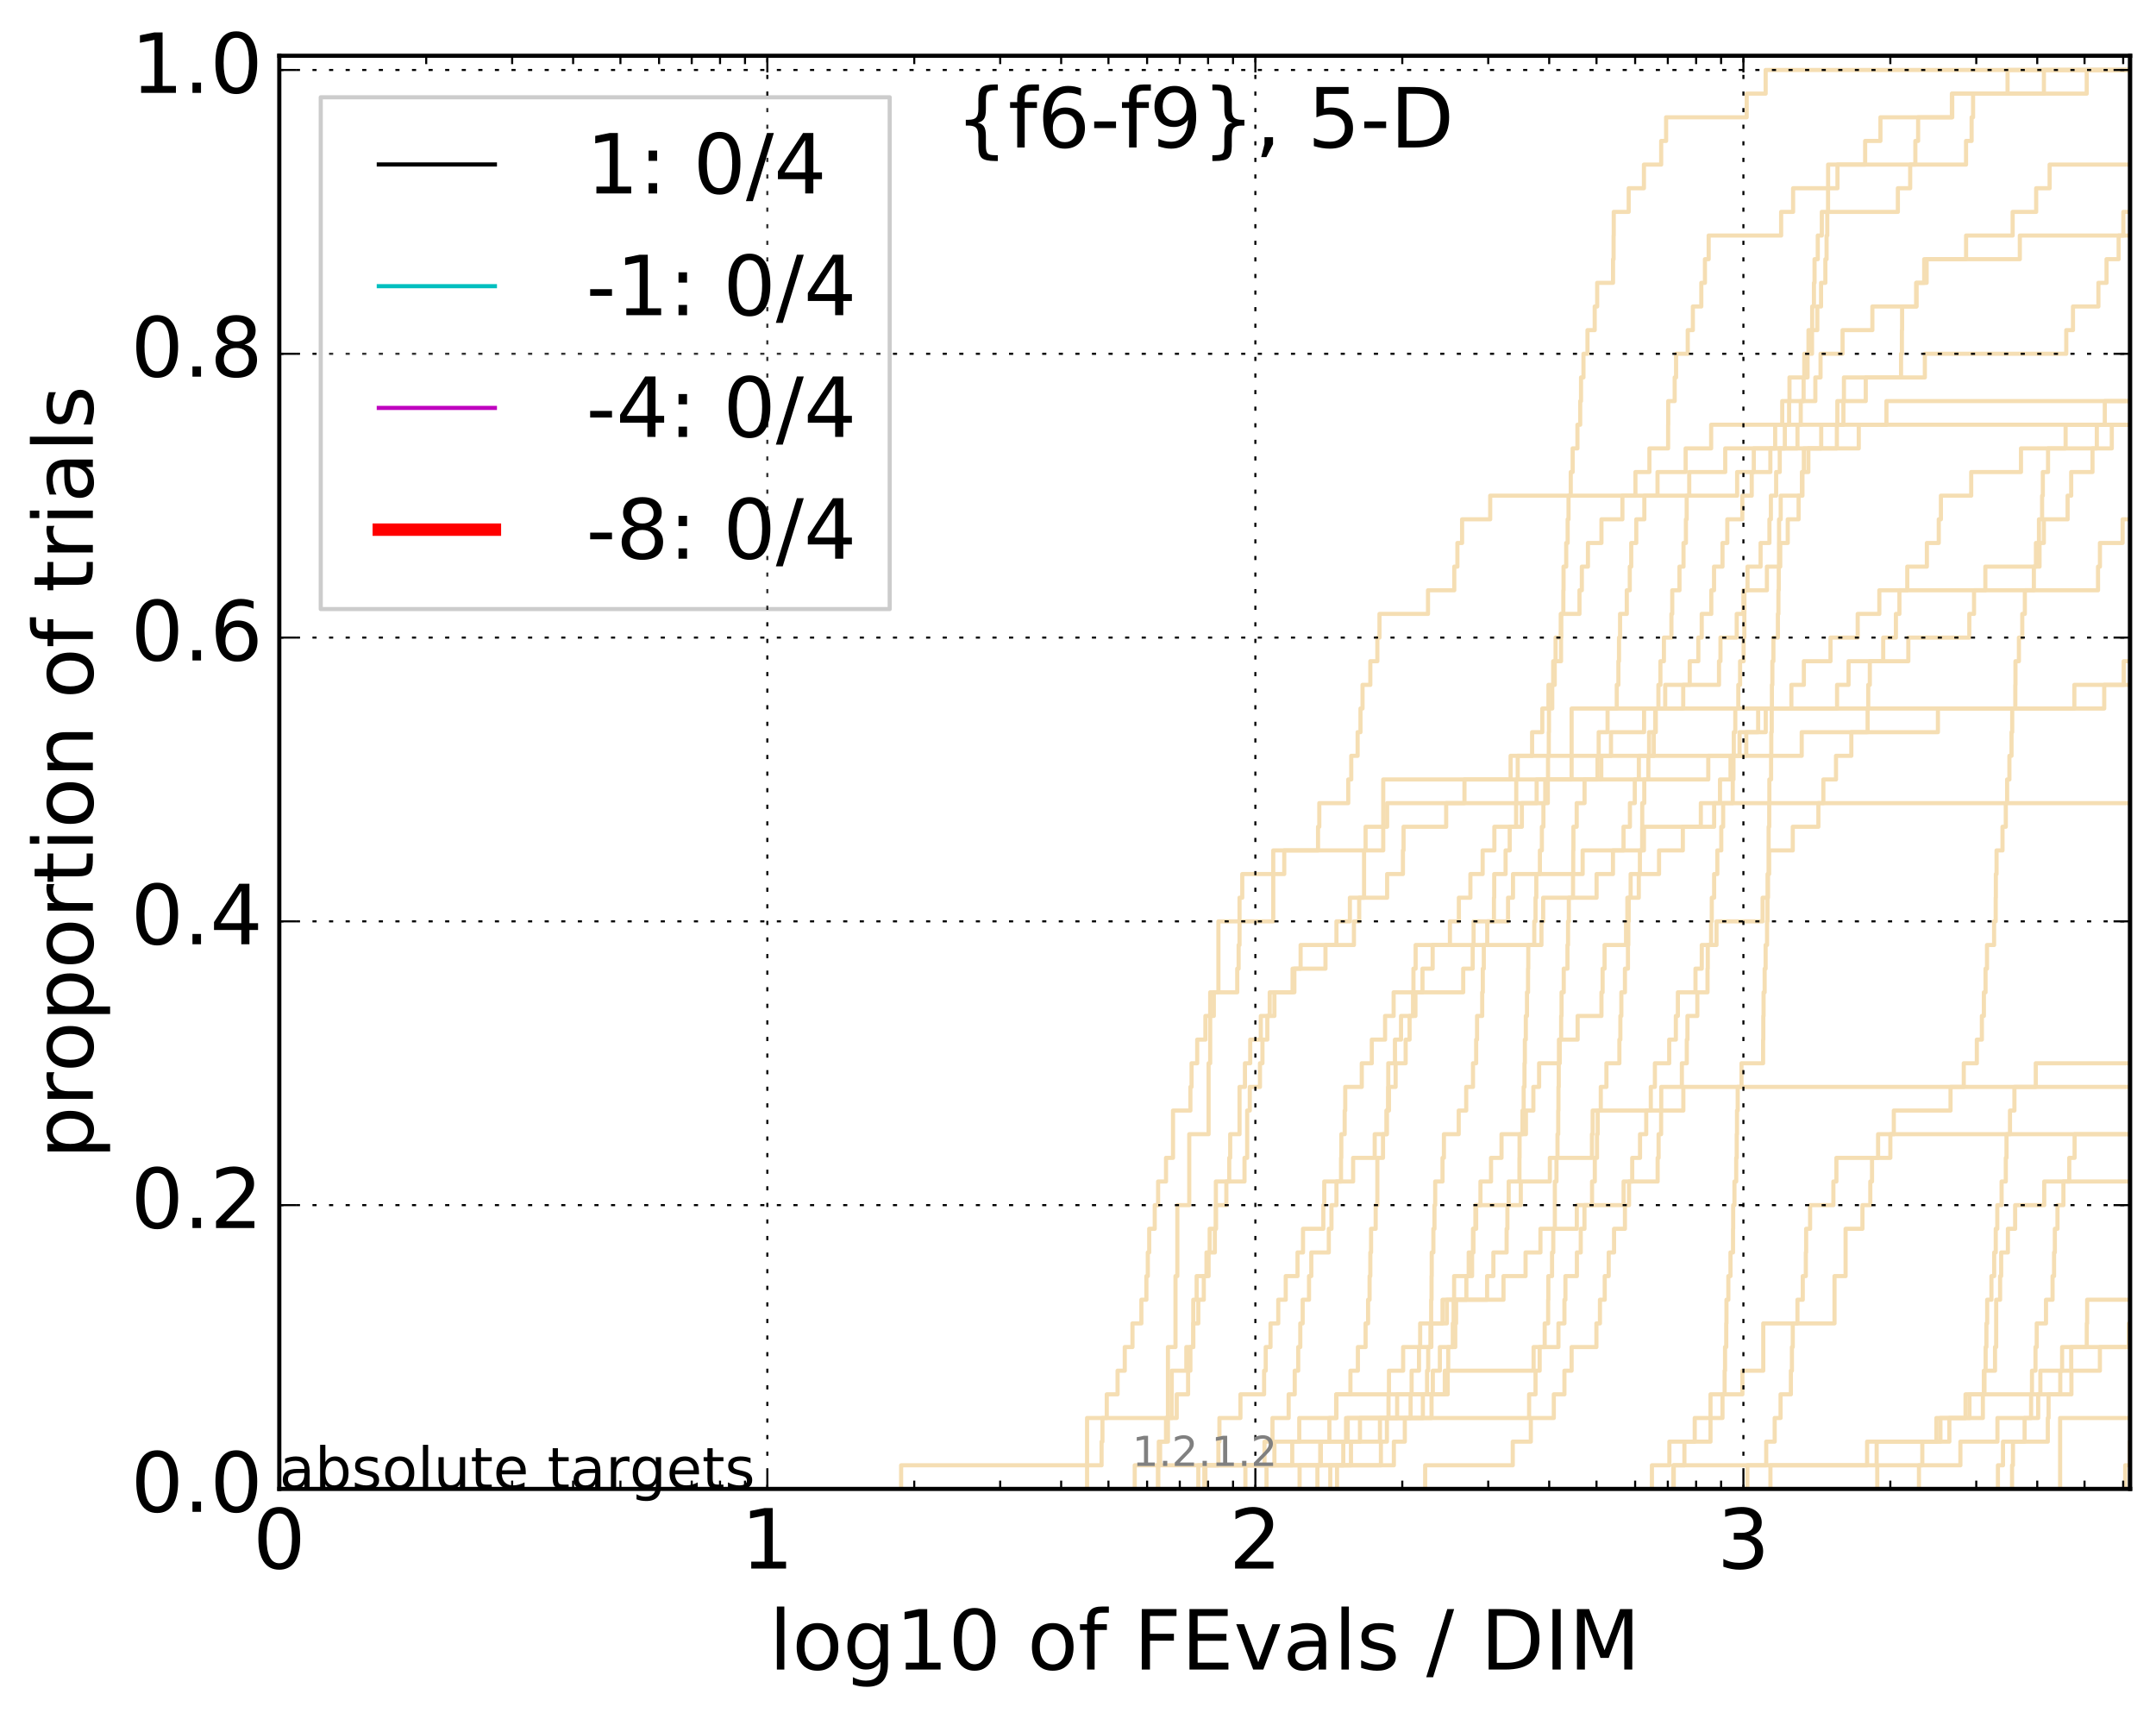 <?xml version="1.0" encoding="utf-8" standalone="no"?>
<!DOCTYPE svg PUBLIC "-//W3C//DTD SVG 1.1//EN"
  "http://www.w3.org/Graphics/SVG/1.1/DTD/svg11.dtd">
<!-- Created with matplotlib (http://matplotlib.org/) -->
<svg height="413pt" version="1.1" viewBox="0 0 520 413" width="520pt" xmlns="http://www.w3.org/2000/svg" xmlns:xlink="http://www.w3.org/1999/xlink">
 <defs>
  <style type="text/css">
*{stroke-linecap:butt;stroke-linejoin:round;stroke-miterlimit:100000;}
  </style>
 </defs>
 <g id="figure_1">
  <g id="patch_1">
   <path d="M 0 413.969 
L 520.962 413.969 
L 520.962 0 
L 0 0 
z
" style="fill:#ffffff;"/>
  </g>
  <g id="axes_1">
   <g id="patch_2">
    <path d="M 67.362 359.056 
L 513.763 359.056 
L 513.763 13.456 
L 67.362 13.456 
z
" style="fill:#ffffff;"/>
   </g>
   <g id="line2d_1">
    <path clip-path="url(#pe3e38dbf77)" d="M 317.742 359.056 
L 317.742 353.353 
L 318.574 353.353 
L 318.574 347.65 
L 320.634 347.65 
L 320.634 341.947 
L 322.266 341.947 
L 322.266 336.244 
L 325.709 336.244 
L 325.709 330.541 
L 327.505 330.541 
L 327.505 324.839 
L 329.362 324.839 
L 329.362 319.136 
L 329.966 319.136 
L 329.966 313.433 
L 330.326 313.433 
L 330.326 307.73 
L 330.504 307.73 
L 330.504 302.027 
L 330.682 302.027 
L 330.682 296.324 
L 331.795 296.324 
L 331.795 290.621 
L 332.2 290.621 
L 332.2 284.918 
L 332.2 284.918 
L 332.2 279.215 
L 333.561 279.215 
L 333.561 273.512 
L 334.504 273.512 
L 334.504 267.809 
L 334.779 267.809 
L 334.779 262.106 
L 334.833 262.106 
L 334.833 256.403 
L 336.446 256.403 
L 336.446 250.7 
L 337.907 250.7 
L 337.907 244.997 
L 340.806 244.997 
L 340.806 239.294 
L 352.908 239.294 
L 352.908 233.591 
L 355.195 233.591 
L 355.195 227.888 
L 355.415 227.888 
L 355.415 222.185 
L 363.721 222.185 
L 363.721 216.482 
L 364.917 216.482 
L 364.917 210.779 
L 381.718 210.779 
L 381.718 205.076 
L 396.495 205.076 
L 396.495 199.373 
L 413.429 199.373 
L 413.429 193.67 
L 413.429 193.67 
L 413.429 193.67 
L 513.763 193.67 
" style="fill:none;stroke:#f5deb3;stroke-linecap:square;"/>
   </g>
   <g id="line2d_2">
    <path clip-path="url(#pe3e38dbf77)" d="M 496.874 359.056 
L 496.874 341.947 
L 521.962 341.947 
" style="fill:none;stroke:#f5deb3;stroke-linecap:square;"/>
   </g>
   <g id="line2d_3">
    <path clip-path="url(#pe3e38dbf77)" d="M 217.342 359.056 
L 217.342 353.353 
L 265.684 353.353 
L 265.684 347.65 
L 265.895 347.65 
L 265.895 341.947 
L 266.936 341.947 
L 266.936 336.244 
L 269.548 336.244 
L 269.548 330.541 
L 271.281 330.541 
L 271.281 324.839 
L 273.14 324.839 
L 273.14 319.136 
L 275.285 319.136 
L 275.285 313.433 
L 276.496 313.433 
L 276.496 307.73 
L 276.837 307.73 
L 276.837 302.027 
L 277.175 302.027 
L 277.175 296.324 
L 278.508 296.324 
L 278.508 290.621 
L 279.323 290.621 
L 279.323 284.918 
L 281.228 284.918 
L 281.228 279.215 
L 282.915 279.215 
L 282.915 273.512 
L 282.915 273.512 
L 282.915 267.809 
L 287.111 267.809 
L 287.111 262.106 
L 287.388 262.106 
L 287.388 256.403 
L 288.751 256.403 
L 288.751 250.7 
L 290.73 250.7 
L 290.73 244.997 
L 292.76 244.997 
L 292.76 239.294 
L 298.407 239.294 
L 298.407 233.591 
L 298.74 233.591 
L 298.74 227.888 
L 298.96 227.888 
L 298.96 222.185 
L 298.96 222.185 
L 298.96 216.482 
L 299.617 216.482 
L 299.617 210.779 
L 309.747 210.779 
L 309.747 205.076 
L 317.894 205.076 
L 317.894 199.373 
L 318.197 199.373 
L 318.197 193.67 
L 325.184 193.67 
L 325.184 187.967 
L 325.905 187.967 
L 325.905 182.264 
L 327.442 182.264 
L 327.442 176.561 
L 328.132 176.561 
L 328.132 170.858 
L 328.627 170.858 
L 328.627 165.155 
L 330.504 165.155 
L 330.504 159.452 
L 332.2 159.452 
L 332.2 153.749 
L 332.714 153.749 
L 332.714 148.046 
L 344.417 148.046 
L 344.417 142.343 
L 350.754 142.343 
L 350.754 136.641 
L 351.508 136.641 
L 351.508 130.938 
L 352.639 130.938 
L 352.639 125.235 
L 359.417 125.235 
L 359.417 119.532 
L 399.772 119.532 
L 399.772 113.829 
L 406.554 113.829 
L 406.554 108.126 
L 412.708 108.126 
L 412.708 102.423 
L 444.605 102.423 
L 444.605 96.72 
L 444.733 96.72 
L 444.733 91.017 
L 464.25 91.017 
L 464.25 85.314 
L 498.357 85.314 
L 498.357 79.611 
L 499.976 79.611 
L 499.976 73.908 
L 506.11 73.908 
L 506.11 68.205 
L 508.072 68.205 
L 508.072 62.502 
L 510.993 62.502 
L 510.993 56.799 
L 512.122 56.799 
L 512.122 51.096 
L 518.692 51.096 
L 518.692 45.393 
L 519.438 45.393 
L 519.438 39.69 
L 519.438 39.69 
" style="fill:none;stroke:#f5deb3;stroke-linecap:square;"/>
   </g>
   <g id="line2d_4">
    <path clip-path="url(#pe3e38dbf77)" d="M 279.323 359.056 
L 279.323 353.353 
L 333.055 353.353 
L 333.055 347.65 
L 334.504 347.65 
L 334.504 341.947 
L 343.179 341.947 
L 343.179 336.244 
L 344.19 336.244 
L 344.19 330.541 
L 344.462 330.541 
L 344.462 324.839 
L 345.002 324.839 
L 345.002 319.136 
L 345.181 319.136 
L 345.181 313.433 
L 345.27 313.433 
L 345.27 307.73 
L 345.314 307.73 
L 345.314 302.027 
L 345.713 302.027 
L 345.713 296.324 
L 345.978 296.324 
L 345.978 290.621 
L 346.153 290.621 
L 346.153 284.918 
L 347.917 284.918 
L 347.917 279.215 
L 348.254 279.215 
L 348.254 273.512 
L 351.823 273.512 
L 351.823 267.809 
L 353.631 267.809 
L 353.631 262.106 
L 355.269 262.106 
L 355.269 256.403 
L 356.032 256.403 
L 356.032 250.7 
L 356.248 250.7 
L 356.248 244.997 
L 357.49 244.997 
L 357.49 239.294 
L 357.63 239.294 
L 357.63 233.591 
L 357.874 233.591 
L 357.874 227.888 
L 358.703 227.888 
L 358.703 222.185 
L 360.32 222.185 
L 360.32 216.482 
L 360.387 216.482 
L 360.387 210.779 
L 363.128 210.779 
L 363.128 205.076 
L 364.123 205.076 
L 364.123 199.373 
L 365.67 199.373 
L 365.67 193.67 
L 365.7 193.67 
L 365.7 187.967 
L 366.057 187.967 
L 366.057 182.264 
L 369.524 182.264 
L 369.524 176.561 
L 371.986 176.561 
L 371.986 170.858 
L 373.469 170.858 
L 373.469 165.155 
L 374.985 165.155 
L 374.985 159.452 
L 376.506 159.452 
L 376.506 153.749 
L 376.555 153.749 
L 376.555 148.046 
L 380.948 148.046 
L 380.948 142.343 
L 381.521 142.343 
L 381.521 136.641 
L 382.99 136.641 
L 382.99 130.938 
L 386.248 130.938 
L 386.248 125.235 
L 391.303 125.235 
L 391.303 119.532 
L 394.444 119.532 
L 394.444 113.829 
L 397.819 113.829 
L 397.819 108.126 
L 402.329 108.126 
L 402.329 102.423 
L 402.358 102.423 
L 402.358 96.72 
L 403.909 96.72 
L 403.909 91.017 
L 404.247 91.017 
L 404.247 85.314 
L 407.062 85.314 
L 407.062 79.611 
L 408.297 79.611 
L 408.297 73.908 
L 410.332 73.908 
L 410.332 68.205 
L 411.21 68.205 
L 411.21 62.502 
L 412.109 62.502 
L 412.109 56.799 
L 429.588 56.799 
L 429.588 51.096 
L 432.474 51.096 
L 432.474 45.393 
L 443.176 45.393 
L 443.176 39.69 
L 449.851 39.69 
L 449.851 33.987 
L 453.537 33.987 
L 453.537 28.284 
L 470.854 28.284 
L 470.854 22.581 
L 484.197 22.581 
L 484.197 16.878 
L 484.197 16.878 
L 484.197 16.878 
L 513.763 16.878 
" style="fill:none;stroke:#f5deb3;stroke-linecap:square;"/>
   </g>
   <g id="line2d_5">
    <path clip-path="url(#pe3e38dbf77)" d="M 343.733 359.056 
L 343.733 353.353 
L 364.857 353.353 
L 364.857 347.65 
L 369.219 347.65 
L 369.219 341.947 
L 374.761 341.947 
L 374.761 336.244 
L 377.321 336.244 
L 377.321 330.541 
L 379.052 330.541 
L 379.052 324.839 
L 385.035 324.839 
L 385.035 319.136 
L 385.887 319.136 
L 385.887 313.433 
L 387.041 313.433 
L 387.041 307.73 
L 387.995 307.73 
L 387.995 302.027 
L 389.292 302.027 
L 389.292 296.324 
L 391.915 296.324 
L 391.915 290.621 
L 392.906 290.621 
L 392.906 284.918 
L 393.672 284.918 
L 393.672 279.215 
L 395.555 279.215 
L 395.555 273.512 
L 397.048 273.512 
L 397.048 267.809 
L 398.152 267.809 
L 398.152 262.106 
L 399.139 262.106 
L 399.139 256.403 
L 402.591 256.403 
L 402.591 250.7 
L 404.191 250.7 
L 404.191 244.997 
L 404.681 244.997 
L 404.681 239.294 
L 408.929 239.294 
L 408.929 233.591 
L 410.444 233.591 
L 410.444 227.888 
L 414.001 227.888 
L 414.001 222.185 
L 425.119 222.185 
L 425.119 216.482 
L 426.337 216.482 
L 426.337 210.779 
L 426.683 210.779 
L 426.683 205.076 
L 432.393 205.076 
L 432.393 199.373 
L 438.573 199.373 
L 438.573 193.67 
L 439.772 193.67 
L 439.772 187.967 
L 442.82 187.967 
L 442.82 182.264 
L 446.521 182.264 
L 446.521 176.561 
L 450.446 176.561 
L 450.446 170.858 
L 450.594 170.858 
L 450.594 165.155 
L 450.978 165.155 
L 450.978 159.452 
L 454.208 159.452 
L 454.208 153.749 
L 457.265 153.749 
L 457.265 148.046 
L 458.115 148.046 
L 458.115 142.343 
L 460.009 142.343 
L 460.009 136.641 
L 464.738 136.641 
L 464.738 130.938 
L 467.604 130.938 
L 467.604 125.235 
L 468.122 125.235 
L 468.122 119.532 
L 475.43 119.532 
L 475.43 113.829 
L 487.435 113.829 
L 487.435 108.126 
L 509.337 108.126 
L 509.337 102.423 
L 519.478 102.423 
L 519.478 96.72 
L 521.962 96.72 
" style="fill:none;stroke:#f5deb3;stroke-linecap:square;"/>
   </g>
   <g id="line2d_6"/>
   <g id="line2d_7">
    <path clip-path="url(#pe3e38dbf77)" d="M 322.475 359.056 
L 322.475 353.353 
L 325.839 353.353 
L 325.839 347.65 
L 328.007 347.65 
L 328.007 341.947 
L 368.799 341.947 
L 368.799 336.244 
L 370.349 336.244 
L 370.349 330.541 
L 371.348 330.541 
L 371.348 324.839 
L 372.563 324.839 
L 372.563 319.136 
L 373.392 319.136 
L 373.392 313.433 
L 373.443 313.433 
L 373.443 307.73 
L 374.334 307.73 
L 374.334 302.027 
L 374.635 302.027 
L 374.635 296.324 
L 375.01 296.324 
L 375.01 290.621 
L 375.01 290.621 
L 375.01 284.918 
L 375.407 284.918 
L 375.407 279.215 
L 375.653 279.215 
L 375.653 273.512 
L 375.825 273.512 
L 375.825 267.809 
L 375.874 267.809 
L 375.874 262.106 
L 375.947 262.106 
L 375.947 256.403 
L 376.191 256.403 
L 376.191 250.7 
L 376.53 250.7 
L 376.53 244.997 
L 376.627 244.997 
L 376.627 239.294 
L 377.155 239.294 
L 377.155 233.591 
L 378.054 233.591 
L 378.054 227.888 
L 378.194 227.888 
L 378.194 222.185 
L 378.381 222.185 
L 378.381 216.482 
L 379.396 216.482 
L 379.396 210.779 
L 379.442 210.779 
L 379.442 205.076 
L 379.487 205.076 
L 379.487 199.373 
L 380.279 199.373 
L 380.279 193.67 
L 382.174 193.67 
L 382.174 187.967 
L 385.3 187.967 
L 385.3 182.264 
L 385.584 182.264 
L 385.584 176.561 
L 387.724 176.561 
L 387.724 170.858 
L 389.946 170.858 
L 389.946 165.155 
L 390.335 165.155 
L 390.335 159.452 
L 390.482 159.452 
L 390.482 153.749 
L 390.739 153.749 
L 390.739 148.046 
L 392.36 148.046 
L 392.36 142.343 
L 393.081 142.343 
L 393.081 136.641 
L 393.43 136.641 
L 393.43 130.938 
L 394.648 130.938 
L 394.648 125.235 
L 396.593 125.235 
L 396.593 119.532 
L 418.974 119.532 
L 418.974 113.829 
L 422.993 113.829 
L 422.993 108.126 
L 428.147 108.126 
L 428.147 102.423 
L 429.852 102.423 
L 429.852 96.72 
L 437.836 96.72 
L 437.836 91.017 
L 439.094 91.017 
L 439.094 85.314 
L 444.401 85.314 
L 444.401 79.611 
L 451.594 79.611 
L 451.594 73.908 
L 462.248 73.908 
L 462.248 68.205 
L 464.093 68.205 
L 464.093 62.502 
L 474.197 62.502 
L 474.197 56.799 
L 485.426 56.799 
L 485.426 51.096 
L 491.098 51.096 
L 491.098 45.393 
L 494.343 45.393 
L 494.343 39.69 
L 514.485 39.69 
L 514.485 33.987 
L 521.962 33.987 
" style="fill:none;stroke:#f5deb3;stroke-linecap:square;"/>
   </g>
   <g id="line2d_8">
    <path clip-path="url(#pe3e38dbf77)" d="M 485.282 359.056 
L 485.282 353.353 
L 485.5 353.353 
L 485.5 347.65 
L 488.311 347.65 
L 488.311 341.947 
L 489.876 341.947 
L 489.876 336.244 
L 490.086 336.244 
L 490.086 330.541 
L 490.934 330.541 
L 490.934 324.839 
L 491.237 324.839 
L 491.237 319.136 
L 493.468 319.136 
L 493.468 313.433 
L 495.052 313.433 
L 495.052 307.73 
L 495.414 307.73 
L 495.414 302.027 
L 495.605 302.027 
L 495.605 296.324 
L 496.241 296.324 
L 496.241 290.621 
L 497.67 290.621 
L 497.67 284.918 
L 521.962 284.918 
" style="fill:none;stroke:#f5deb3;stroke-linecap:square;"/>
   </g>
   <g id="line2d_9">
    <path clip-path="url(#pe3e38dbf77)" d="M 289.019 359.056 
L 289.019 353.353 
L 311.673 353.353 
L 311.673 347.65 
L 324.654 347.65 
L 324.654 341.947 
L 345.27 341.947 
L 345.27 336.244 
L 348.463 336.244 
L 348.463 330.541 
L 349.293 330.541 
L 349.293 324.839 
L 350.393 324.839 
L 350.393 319.136 
L 350.594 319.136 
L 350.594 313.433 
L 358.668 313.433 
L 358.668 307.73 
L 360.187 307.73 
L 360.187 302.027 
L 363.378 302.027 
L 363.378 296.324 
L 363.566 296.324 
L 363.566 290.621 
L 363.876 290.621 
L 363.876 284.918 
L 366.47 284.918 
L 366.47 279.215 
L 366.5 279.215 
L 366.5 273.512 
L 367.2 273.512 
L 367.2 267.809 
L 367.49 267.809 
L 367.49 262.106 
L 367.691 262.106 
L 367.691 256.403 
L 367.777 256.403 
L 367.777 250.7 
L 368.006 250.7 
L 368.006 244.997 
L 368.291 244.997 
L 368.291 239.294 
L 368.545 239.294 
L 368.545 233.591 
L 368.602 233.591 
L 368.602 227.888 
L 370.048 227.888 
L 370.048 222.185 
L 370.349 222.185 
L 370.349 216.482 
L 370.539 216.482 
L 370.539 210.779 
L 371.401 210.779 
L 371.401 205.076 
L 371.88 205.076 
L 371.88 199.373 
L 372.249 199.373 
L 372.249 193.67 
L 373.315 193.67 
L 373.315 187.967 
L 373.366 187.967 
L 373.366 182.264 
L 373.546 182.264 
L 373.546 176.561 
L 373.597 176.561 
L 373.597 170.858 
L 374.384 170.858 
L 374.384 165.155 
L 374.61 165.155 
L 374.61 159.452 
L 375.184 159.452 
L 375.184 153.749 
L 376.434 153.749 
L 376.434 148.046 
L 377.059 148.046 
L 377.059 142.343 
L 377.107 142.343 
L 377.107 136.641 
L 377.748 136.641 
L 377.748 130.938 
L 378.1 130.938 
L 378.1 125.235 
L 378.311 125.235 
L 378.311 119.532 
L 378.845 119.532 
L 378.845 113.829 
L 379.304 113.829 
L 379.304 108.126 
L 380.458 108.126 
L 380.458 102.423 
L 381.125 102.423 
L 381.125 96.72 
L 381.324 96.72 
L 381.324 91.017 
L 381.914 91.017 
L 381.914 85.314 
L 382.883 85.314 
L 382.883 79.611 
L 384.624 79.611 
L 384.624 73.908 
L 385.219 73.908 
L 385.219 68.205 
L 389.046 68.205 
L 389.046 62.502 
L 389.179 62.502 
L 389.179 56.799 
L 389.216 56.799 
L 389.216 51.096 
L 392.819 51.096 
L 392.819 45.393 
L 396.495 45.393 
L 396.495 39.69 
L 400.654 39.69 
L 400.654 33.987 
L 401.845 33.987 
L 401.845 28.284 
L 421.281 28.284 
L 421.281 22.581 
L 425.852 22.581 
L 425.852 16.878 
L 425.852 16.878 
L 425.852 16.878 
L 513.763 16.878 
" style="fill:none;stroke:#f5deb3;stroke-linecap:square;"/>
   </g>
   <g id="line2d_10">
    <path clip-path="url(#pe3e38dbf77)" d="M 452.771 359.056 
L 452.771 353.353 
L 472.823 353.353 
L 472.823 347.65 
L 481.758 347.65 
L 481.758 341.947 
L 491.584 341.947 
L 491.584 336.244 
L 499.601 336.244 
L 499.601 330.541 
L 506.467 330.541 
L 506.467 324.839 
L 513.46 324.839 
L 513.46 319.136 
L 514.812 319.136 
L 514.812 313.433 
L 515.759 313.433 
L 515.759 307.73 
L 521.962 307.73 
" style="fill:none;stroke:#f5deb3;stroke-linecap:square;"/>
   </g>
   <g id="line2d_11">
    <path clip-path="url(#pe3e38dbf77)" d="M 290.73 359.056 
L 290.73 353.353 
L 336.181 353.353 
L 336.181 347.65 
L 338.824 347.65 
L 338.824 341.947 
L 340.219 341.947 
L 340.219 336.244 
L 345.581 336.244 
L 345.581 330.541 
L 347.278 330.541 
L 347.278 324.839 
L 350.993 324.839 
L 350.993 319.136 
L 351.192 319.136 
L 351.192 313.433 
L 353.669 313.433 
L 353.669 307.73 
L 354.233 307.73 
L 354.233 302.027 
L 355.378 302.027 
L 355.378 296.324 
L 356.032 296.324 
L 356.032 290.621 
L 366.793 290.621 
L 366.793 284.918 
L 373.801 284.918 
L 373.801 279.215 
L 383.96 279.215 
L 383.96 273.512 
L 384.127 273.512 
L 384.127 267.809 
L 406.001 267.809 
L 406.001 262.106 
L 521.962 262.106 
" style="fill:none;stroke:#f5deb3;stroke-linecap:square;"/>
   </g>
   <g id="line2d_12">
    <path clip-path="url(#pe3e38dbf77)" d="M 273.685 359.056 
L 273.685 353.353 
L 279.806 353.353 
L 279.806 347.65 
L 281.694 347.65 
L 281.694 341.947 
L 282.612 341.947 
L 282.612 336.244 
L 282.612 336.244 
L 282.612 330.541 
L 286.129 330.541 
L 286.129 324.839 
L 287.801 324.839 
L 287.801 319.136 
L 287.801 319.136 
L 287.801 313.433 
L 288.616 313.433 
L 288.616 307.73 
L 290.988 307.73 
L 290.988 302.027 
L 291.755 302.027 
L 291.755 296.324 
L 293.255 296.324 
L 293.255 290.621 
L 293.255 290.621 
L 293.255 284.918 
L 300.158 284.918 
L 300.158 279.215 
L 300.8 279.215 
L 300.8 273.512 
L 300.8 273.512 
L 300.8 267.809 
L 301.434 267.809 
L 301.434 262.106 
L 303.893 262.106 
L 303.893 256.403 
L 304.49 256.403 
L 304.49 250.7 
L 305.663 250.7 
L 305.663 244.997 
L 307.373 244.997 
L 307.373 239.294 
L 312.186 239.294 
L 312.186 233.591 
L 313.694 233.591 
L 313.694 227.888 
L 322.336 227.888 
L 322.336 222.185 
L 325.578 222.185 
L 325.578 216.482 
L 328.996 216.482 
L 328.996 210.779 
L 328.996 210.779 
L 328.996 205.076 
L 329.362 205.076 
L 329.362 199.373 
L 334.559 199.373 
L 334.559 193.67 
L 372.694 193.67 
L 372.694 187.967 
L 386.208 187.967 
L 386.208 182.264 
L 434.55 182.264 
L 434.55 176.561 
L 467.4 176.561 
L 467.4 170.858 
L 507.512 170.858 
L 507.512 165.155 
L 512.209 165.155 
L 512.209 159.452 
L 521.962 159.452 
" style="fill:none;stroke:#f5deb3;stroke-linecap:square;"/>
   </g>
   <g id="line2d_13">
    <path clip-path="url(#pe3e38dbf77)" d="M 398.42 359.056 
L 398.42 353.353 
L 402.634 353.353 
L 402.634 347.65 
L 412.553 347.65 
L 412.553 341.947 
L 412.553 341.947 
L 412.553 336.244 
L 420.243 336.244 
L 420.243 330.541 
L 425.278 330.541 
L 425.278 324.839 
L 425.278 324.839 
L 425.278 319.136 
L 442.462 319.136 
L 442.462 313.433 
L 442.462 313.433 
L 442.462 307.73 
L 445.132 307.73 
L 445.132 302.027 
L 445.132 302.027 
L 445.132 296.324 
L 449.196 296.324 
L 449.196 290.621 
L 451.096 290.621 
L 451.096 284.918 
L 451.51 284.918 
L 451.51 279.215 
L 455.928 279.215 
L 455.928 273.512 
L 455.928 273.512 
L 455.928 273.512 
L 513.763 273.512 
" style="fill:none;stroke:#f5deb3;stroke-linecap:square;"/>
   </g>
   <g id="line2d_14">
    <path clip-path="url(#pe3e38dbf77)" d="M 313.446 359.056 
L 313.446 353.353 
L 318.424 353.353 
L 318.424 347.65 
L 332.828 347.65 
L 332.828 341.947 
L 336.972 341.947 
L 336.972 336.244 
L 340.464 336.244 
L 340.464 330.541 
L 342.243 330.541 
L 342.243 324.839 
L 345.225 324.839 
L 345.225 319.136 
L 348.963 319.136 
L 348.963 313.433 
L 350.714 313.433 
L 350.714 307.73 
L 355.048 307.73 
L 355.048 302.027 
L 355.269 302.027 
L 355.269 296.324 
L 355.851 296.324 
L 355.851 290.621 
L 357.068 290.621 
L 357.068 284.918 
L 359.619 284.918 
L 359.619 279.215 
L 362.145 279.215 
L 362.145 273.512 
L 368.034 273.512 
L 368.034 267.809 
L 369.828 267.809 
L 369.828 262.106 
L 371.214 262.106 
L 371.214 256.403 
L 375.996 256.403 
L 375.996 250.7 
L 380.503 250.7 
L 380.503 244.997 
L 386.248 244.997 
L 386.248 239.294 
L 386.527 239.294 
L 386.527 233.591 
L 387.001 233.591 
L 387.001 227.888 
L 392.182 227.888 
L 392.182 222.185 
L 392.501 222.185 
L 392.501 216.482 
L 393.291 216.482 
L 393.291 210.779 
L 400.139 210.779 
L 400.139 205.076 
L 405.878 205.076 
L 405.878 199.373 
L 410.22 199.373 
L 410.22 193.67 
L 414.841 193.67 
L 414.841 187.967 
L 417.381 187.967 
L 417.381 182.264 
L 421.18 182.264 
L 421.18 176.561 
L 424.043 176.561 
L 424.043 170.858 
L 432.06 170.858 
L 432.06 165.155 
L 435.068 165.155 
L 435.068 159.452 
L 441.495 159.452 
L 441.495 153.749 
L 448.052 153.749 
L 448.052 148.046 
L 453.269 148.046 
L 453.269 142.343 
L 506.018 142.343 
L 506.018 136.641 
L 506.475 136.641 
L 506.475 130.938 
L 511.945 130.938 
L 511.945 125.235 
L 521.962 125.235 
" style="fill:none;stroke:#f5deb3;stroke-linecap:square;"/>
   </g>
   <g id="line2d_15">
    <path clip-path="url(#pe3e38dbf77)" style="fill:none;stroke:#f5deb3;stroke-linecap:square;"/>
   </g>
   <g id="line2d_16">
    <path clip-path="url(#pe3e38dbf77)" d="M 481.872 359.056 
L 481.872 353.353 
L 483.097 353.353 
L 483.097 347.65 
L 493.905 347.65 
L 493.905 341.947 
L 494.092 341.947 
L 494.092 336.244 
L 496.91 336.244 
L 496.91 330.541 
L 497.353 330.541 
L 497.353 324.839 
L 503.303 324.839 
L 503.303 319.136 
L 503.394 319.136 
L 503.394 313.433 
L 520.598 313.433 
L 520.598 307.73 
L 521.839 307.73 
L 521.839 302.027 
L 521.962 302.027 
" style="fill:none;stroke:#f5deb3;stroke-linecap:square;"/>
   </g>
   <g id="line2d_17">
    <path clip-path="url(#pe3e38dbf77)" d="M 403.582 359.056 
L 403.582 353.353 
L 425.99 353.353 
L 425.99 347.65 
L 428.032 347.65 
L 428.032 341.947 
L 429.451 341.947 
L 429.451 336.244 
L 431.937 336.244 
L 431.937 330.541 
L 432.19 330.541 
L 432.19 324.839 
L 432.393 324.839 
L 432.393 319.136 
L 433.523 319.136 
L 433.523 313.433 
L 434.806 313.433 
L 434.806 307.73 
L 435.542 307.73 
L 435.542 302.027 
L 435.618 302.027 
L 435.618 296.324 
L 436.575 296.324 
L 436.575 290.621 
L 442.189 290.621 
L 442.189 284.918 
L 442.919 284.918 
L 442.919 279.215 
L 452.972 279.215 
L 452.972 273.512 
L 456.765 273.512 
L 456.765 267.809 
L 470.444 267.809 
L 470.444 262.106 
L 473.636 262.106 
L 473.636 256.403 
L 476.787 256.403 
L 476.787 250.7 
L 478.003 250.7 
L 478.003 244.997 
L 478.488 244.997 
L 478.488 239.294 
L 478.888 239.294 
L 478.888 233.591 
L 479.242 233.591 
L 479.242 227.888 
L 480.953 227.888 
L 480.953 222.185 
L 481.337 222.185 
L 481.337 216.482 
L 481.374 216.482 
L 481.374 210.779 
L 481.545 210.779 
L 481.545 205.076 
L 482.98 205.076 
L 482.98 199.373 
L 483.772 199.373 
L 483.772 193.67 
L 484.091 193.67 
L 484.091 187.967 
L 484.645 187.967 
L 484.645 182.264 
L 485.152 182.264 
L 485.152 176.561 
L 485.322 176.561 
L 485.322 170.858 
L 486.068 170.858 
L 486.068 165.155 
L 486.104 165.155 
L 486.104 159.452 
L 486.936 159.452 
L 486.936 153.749 
L 487.746 153.749 
L 487.746 148.046 
L 488.368 148.046 
L 488.368 142.343 
L 490.54 142.343 
L 490.54 136.641 
L 491.042 136.641 
L 491.042 130.938 
L 491.77 130.938 
L 491.77 125.235 
L 492.53 125.235 
L 492.53 119.532 
L 492.704 119.532 
L 492.704 113.829 
L 493.963 113.829 
L 493.963 108.126 
L 498.199 108.126 
L 498.199 102.423 
L 521.962 102.423 
" style="fill:none;stroke:#f5deb3;stroke-linecap:square;"/>
   </g>
   <g id="line2d_18">
    <path clip-path="url(#pe3e38dbf77)" d="M 279.323 359.056 
L 279.323 353.353 
L 279.484 353.353 
L 279.484 347.65 
L 281.228 347.65 
L 281.228 341.947 
L 283.811 341.947 
L 283.811 336.244 
L 286.552 336.244 
L 286.552 330.541 
L 287.111 330.541 
L 287.111 324.839 
L 287.801 324.839 
L 287.801 319.136 
L 289.019 319.136 
L 289.019 313.433 
L 290.34 313.433 
L 290.34 307.73 
L 291.501 307.73 
L 291.501 302.027 
L 293.008 302.027 
L 293.008 296.324 
L 293.255 296.324 
L 293.255 290.621 
L 295.779 290.621 
L 295.779 284.918 
L 296.477 284.918 
L 296.477 279.215 
L 296.708 279.215 
L 296.708 273.512 
L 298.96 273.512 
L 298.96 267.809 
L 298.96 267.809 
L 298.96 262.106 
L 300.266 262.106 
L 300.266 256.403 
L 301.538 256.403 
L 301.538 250.7 
L 304.092 250.7 
L 304.092 244.997 
L 306.239 244.997 
L 306.239 239.294 
L 311.759 239.294 
L 311.759 233.591 
L 319.688 233.591 
L 319.688 227.888 
L 326.551 227.888 
L 326.551 222.185 
L 327.819 222.185 
L 327.819 216.482 
L 334.559 216.482 
L 334.559 210.779 
L 338.367 210.779 
L 338.367 205.076 
L 338.52 205.076 
L 338.52 199.373 
L 348.797 199.373 
L 348.797 193.67 
L 353.214 193.67 
L 353.214 187.967 
L 364.338 187.967 
L 364.338 182.264 
L 388.552 182.264 
L 388.552 176.561 
L 396.528 176.561 
L 396.528 170.858 
L 405.973 170.858 
L 405.973 165.155 
L 407.538 165.155 
L 407.538 159.452 
L 409.616 159.452 
L 409.616 153.749 
L 410.432 153.749 
L 410.432 148.046 
L 412.743 148.046 
L 412.743 142.343 
L 413.405 142.343 
L 413.405 136.641 
L 415.443 136.641 
L 415.443 130.938 
L 416.603 130.938 
L 416.603 125.235 
L 420.223 125.235 
L 420.223 119.532 
L 422.494 119.532 
L 422.494 113.829 
L 426.99 113.829 
L 426.99 108.126 
L 448.308 108.126 
L 448.308 102.423 
L 448.308 102.423 
L 448.308 102.423 
L 513.763 102.423 
" style="fill:none;stroke:#f5deb3;stroke-linecap:square;"/>
   </g>
   <g id="line2d_19">
    <path clip-path="url(#pe3e38dbf77)" d="M 462.827 359.056 
L 462.827 357.155 
L 462.827 357.155 
L 462.827 357.155 
L 462.827 355.254 
L 462.827 355.254 
L 462.827 355.254 
L 462.827 353.353 
L 463.638 353.353 
L 463.638 347.65 
L 468.009 347.65 
L 468.009 341.947 
L 474.061 341.947 
L 474.061 336.244 
L 478.478 336.244 
L 478.478 330.541 
L 481.175 330.541 
L 481.175 324.839 
L 481.455 324.839 
L 481.458 313.433 
L 482.401 313.433 
L 482.401 307.73 
L 482.657 307.73 
L 482.657 302.027 
L 484.279 302.027 
L 484.279 296.324 
L 486.025 296.324 
L 486.025 290.621 
L 493.044 290.621 
L 493.044 284.918 
L 499.079 284.918 
L 499.079 279.215 
L 500.366 279.215 
L 500.366 273.512 
L 521.962 273.512 
L 521.962 273.512 
" style="fill:none;stroke:#f5deb3;stroke-linecap:square;"/>
   </g>
   <g id="line2d_20">
    <path clip-path="url(#pe3e38dbf77)" d="M 300.373 359.056 
L 300.373 353.353 
L 304.982 353.353 
L 304.982 347.65 
L 306.904 347.65 
L 306.904 341.947 
L 310.806 341.947 
L 310.806 336.244 
L 312.271 336.244 
L 312.271 330.541 
L 313.113 330.541 
L 313.113 324.839 
L 313.612 324.839 
L 313.612 319.136 
L 314.188 319.136 
L 314.188 313.433 
L 315.718 313.433 
L 315.718 307.73 
L 316.271 307.73 
L 316.271 302.027 
L 320.49 302.027 
L 320.49 296.324 
L 321.136 296.324 
L 321.136 290.621 
L 322.336 290.621 
L 322.336 284.918 
L 323.44 284.918 
L 323.44 279.215 
L 323.508 279.215 
L 323.508 273.512 
L 324.319 273.512 
L 324.319 267.809 
L 324.453 267.809 
L 324.453 262.106 
L 328.442 262.106 
L 328.442 256.403 
L 330.86 256.403 
L 330.86 250.7 
L 334.063 250.7 
L 334.063 244.997 
L 336.127 244.997 
L 336.127 239.294 
L 340.903 239.294 
L 340.903 233.591 
L 341.434 233.591 
L 341.434 227.888 
L 349.703 227.888 
L 349.703 222.185 
L 351.862 222.185 
L 351.862 216.482 
L 354.642 216.482 
L 354.642 210.779 
L 357.595 210.779 
L 357.595 205.076 
L 360.42 205.076 
L 360.42 199.373 
L 367.055 199.373 
L 367.055 193.67 
L 370.621 193.67 
L 370.621 187.967 
L 412.013 187.967 
L 412.013 182.264 
L 419.561 182.264 
L 419.561 176.561 
L 425.87 176.561 
L 425.87 170.858 
L 443.077 170.858 
L 443.077 165.155 
L 445.847 165.155 
L 445.847 159.452 
L 460.263 159.452 
L 460.263 153.749 
L 474.974 153.749 
L 474.974 148.046 
L 476.113 148.046 
L 476.113 142.343 
L 478.842 142.343 
L 478.842 136.641 
L 491.911 136.641 
L 491.911 130.938 
L 492.95 130.938 
L 492.95 125.235 
L 498.682 125.235 
L 498.682 119.532 
L 499.545 119.532 
L 499.545 113.829 
L 504.683 113.829 
L 504.683 108.126 
L 505.728 108.126 
L 505.728 102.423 
L 507.651 102.423 
L 507.651 96.72 
L 514.653 96.72 
L 514.653 91.017 
L 518.741 91.017 
L 518.741 85.314 
L 521.962 85.314 
" style="fill:none;stroke:#f5deb3;stroke-linecap:square;"/>
   </g>
   <g id="line2d_21"/>
   <g id="line2d_22">
    <path clip-path="url(#pe3e38dbf77)" d="M 290.471 359.056 
L 290.471 353.353 
L 293.867 353.353 
L 293.867 347.65 
L 294.11 347.65 
L 294.11 341.947 
L 299.18 341.947 
L 299.18 336.244 
L 304.884 336.244 
L 304.884 330.541 
L 305.275 330.541 
L 305.275 324.839 
L 306.43 324.839 
L 306.43 319.136 
L 308.299 319.136 
L 308.299 313.433 
L 310.103 313.433 
L 310.103 307.73 
L 312.946 307.73 
L 312.946 302.027 
L 314.269 302.027 
L 314.269 296.324 
L 319.171 296.324 
L 319.171 290.621 
L 319.393 290.621 
L 319.393 284.918 
L 326.358 284.918 
L 326.358 279.215 
L 331.563 279.215 
L 331.563 273.512 
L 334.394 273.512 
L 334.394 267.809 
L 334.997 267.809 
L 334.997 262.106 
L 336.604 262.106 
L 336.604 256.403 
L 339.026 256.403 
L 339.026 250.7 
L 339.973 250.7 
L 339.973 244.997 
L 341.386 244.997 
L 341.386 239.294 
L 343.087 239.294 
L 343.087 233.591 
L 345.536 233.591 
L 345.536 227.888 
L 371.774 227.888 
L 371.774 222.185 
L 372.196 222.185 
L 372.196 216.482 
L 385.076 216.482 
L 385.076 210.779 
L 389.027 210.779 
L 389.027 205.076 
L 391.574 205.076 
L 391.574 199.373 
L 393.116 199.373 
L 393.116 193.67 
L 394.29 193.67 
L 394.29 187.967 
L 395.271 187.967 
L 395.271 182.264 
L 397.739 182.264 
L 397.739 176.561 
L 399.356 176.561 
L 399.356 170.858 
L 401.624 170.858 
L 401.624 165.155 
L 414.601 165.155 
L 414.601 159.452 
L 414.955 159.452 
L 414.955 153.749 
L 418.879 153.749 
L 418.879 148.046 
L 420.489 148.046 
L 420.489 142.343 
L 426.155 142.343 
L 426.155 136.641 
L 429.373 136.641 
L 429.373 130.938 
L 431.18 130.938 
L 431.18 125.235 
L 433.799 125.235 
L 433.799 119.532 
L 434.728 119.532 
L 434.728 113.829 
L 436.155 113.829 
L 436.155 108.126 
L 439.251 108.126 
L 439.251 102.423 
L 454.989 102.423 
L 454.989 96.72 
L 521.962 96.72 
" style="fill:none;stroke:#f5deb3;stroke-linecap:square;"/>
   </g>
   <g id="line2d_23">
    <path clip-path="url(#pe3e38dbf77)" d="M 427.008 359.056 
L 427.008 353.353 
L 450.321 353.353 
L 450.321 347.65 
L 470.158 347.65 
L 470.158 341.947 
L 478.244 341.947 
L 478.244 336.244 
L 478.633 336.244 
L 478.633 330.541 
L 478.907 330.541 
L 478.907 324.839 
L 479.096 324.839 
L 479.096 319.136 
L 479.281 319.136 
L 479.281 313.433 
L 480.31 313.433 
L 480.31 307.73 
L 480.975 307.73 
L 480.975 302.027 
L 481.349 302.027 
L 481.349 296.324 
L 481.721 296.324 
L 481.721 290.621 
L 482.76 290.621 
L 482.76 284.918 
L 483.775 284.918 
L 483.775 279.215 
L 483.943 279.215 
L 483.943 273.512 
L 484.782 273.512 
L 484.782 267.809 
L 485.854 267.809 
L 485.854 262.106 
L 491.001 262.106 
L 491.001 256.403 
L 521.962 256.403 
" style="fill:none;stroke:#f5deb3;stroke-linecap:square;"/>
   </g>
   <g id="line2d_24">
    <path clip-path="url(#pe3e38dbf77)" d="M 320.85 359.056 
L 320.85 353.353 
L 323.983 353.353 
L 323.983 347.65 
L 325.052 347.65 
L 325.052 341.947 
L 334.888 341.947 
L 334.888 336.244 
L 334.997 336.244 
L 334.997 330.541 
L 338.418 330.541 
L 338.418 324.839 
L 342.526 324.839 
L 342.526 319.136 
L 347.917 319.136 
L 347.917 313.433 
L 362.623 313.433 
L 362.623 307.73 
L 367.949 307.73 
L 367.949 302.027 
L 371.535 302.027 
L 371.535 296.324 
L 380.302 296.324 
L 380.302 290.621 
L 391.592 290.621 
L 391.592 284.918 
L 399.803 284.918 
L 399.803 279.215 
L 400.032 279.215 
L 400.032 273.512 
L 400.639 273.512 
L 400.639 267.809 
L 400.669 267.809 
L 400.669 262.106 
L 405.646 262.106 
L 405.646 256.403 
L 406.835 256.403 
L 406.835 250.7 
L 406.995 250.7 
L 406.995 244.997 
L 409.375 244.997 
L 409.375 239.294 
L 411.831 239.294 
L 411.831 233.591 
L 411.892 233.591 
L 411.892 227.888 
L 412.696 227.888 
L 412.696 222.185 
L 412.862 222.185 
L 412.862 216.482 
L 413.429 216.482 
L 413.429 210.779 
L 414.198 210.779 
L 414.198 205.076 
L 415.149 205.076 
L 415.149 199.373 
L 415.601 199.373 
L 415.601 193.67 
L 417.921 193.67 
L 417.921 187.967 
L 418.093 187.967 
L 418.093 182.264 
L 418.168 182.264 
L 418.168 176.561 
L 418.53 176.561 
L 418.53 170.858 
L 419.258 170.858 
L 419.258 165.155 
L 419.686 165.155 
L 419.686 159.452 
L 420.54 159.452 
L 420.54 153.749 
L 420.714 153.749 
L 420.714 148.046 
L 420.734 148.046 
L 420.734 142.343 
L 421.482 142.343 
L 421.482 136.641 
L 424.631 136.641 
L 424.631 130.938 
L 426.764 130.938 
L 426.764 125.235 
L 427.116 125.235 
L 427.116 119.532 
L 428.384 119.532 
L 428.384 113.829 
L 429.253 113.829 
L 429.253 108.126 
L 430.478 108.126 
L 430.478 102.423 
L 431.511 102.423 
L 431.511 96.72 
L 431.601 96.72 
L 431.601 91.017 
L 435.959 91.017 
L 435.959 85.314 
L 437.036 85.314 
L 437.036 79.611 
L 438.314 79.611 
L 438.314 73.908 
L 439.215 73.908 
L 439.215 68.205 
L 440.254 68.205 
L 440.254 62.502 
L 440.551 62.502 
L 440.551 56.799 
L 440.717 56.799 
L 440.717 51.096 
L 440.902 51.096 
L 440.902 45.393 
L 440.916 45.393 
L 440.916 39.69 
L 474.186 39.69 
L 474.186 33.987 
L 475.527 33.987 
L 475.527 28.284 
L 475.882 28.284 
L 475.882 22.581 
L 503.293 22.581 
L 503.293 16.878 
L 503.293 16.878 
L 503.293 16.878 
L 513.763 16.878 
" style="fill:none;stroke:#f5deb3;stroke-linecap:square;"/>
   </g>
   <g id="line2d_25">
    <path clip-path="url(#pe3e38dbf77)" d="M 512.57 359.056 
L 512.57 353.353 
L 513.659 353.353 
L 513.659 347.65 
L 515.267 347.65 
L 515.267 341.947 
L 516.858 341.947 
L 516.858 336.244 
L 517.409 336.244 
L 517.409 330.541 
L 517.749 330.541 
L 517.749 324.839 
L 517.816 324.839 
L 517.816 319.136 
L 518.346 319.136 
L 518.346 313.433 
L 518.739 313.433 
L 518.739 307.73 
L 519.087 307.73 
L 519.087 302.027 
L 519.311 302.027 
L 519.311 296.324 
L 519.411 296.324 
L 519.411 290.621 
L 519.581 290.621 
L 519.581 284.918 
L 519.789 284.918 
L 519.789 279.215 
L 521.962 279.215 
" style="fill:none;stroke:#f5deb3;stroke-linecap:square;"/>
   </g>
   <g id="line2d_26">
    <path clip-path="url(#pe3e38dbf77)" d="M 403.696 359.056 
L 403.696 353.353 
L 406.258 353.353 
L 406.258 347.65 
L 408.749 347.65 
L 408.749 341.947 
L 415.443 341.947 
L 415.443 336.244 
L 415.959 336.244 
L 415.959 330.541 
L 416.06 330.541 
L 416.06 324.839 
L 416.349 324.839 
L 416.349 319.136 
L 416.404 319.136 
L 416.404 313.433 
L 416.856 313.433 
L 416.856 307.73 
L 417.37 307.73 
L 417.37 302.027 
L 417.985 302.027 
L 417.985 296.324 
L 418.018 296.324 
L 418.018 290.621 
L 418.328 290.621 
L 418.328 284.918 
L 418.753 284.918 
L 418.753 279.215 
L 418.879 279.215 
L 418.879 273.512 
L 418.943 273.512 
L 418.943 267.809 
L 419.111 267.809 
L 419.111 262.106 
L 420.027 262.106 
L 420.027 256.403 
L 425.241 256.403 
L 425.241 250.7 
L 425.287 250.7 
L 425.287 244.997 
L 425.352 244.997 
L 425.352 239.294 
L 425.612 239.294 
L 425.612 233.591 
L 425.843 233.591 
L 425.843 227.888 
L 426.191 227.888 
L 426.191 222.185 
L 426.292 222.185 
L 426.292 216.482 
L 426.41 216.482 
L 426.41 210.779 
L 426.565 210.779 
L 426.565 205.076 
L 426.574 205.076 
L 426.574 199.373 
L 426.719 199.373 
L 426.719 193.67 
L 426.746 193.67 
L 426.746 187.967 
L 427.161 187.967 
L 427.161 182.264 
L 427.214 182.264 
L 427.214 176.561 
L 427.322 176.561 
L 427.322 170.858 
L 427.358 170.858 
L 427.358 165.155 
L 427.474 165.155 
L 427.474 159.452 
L 427.723 159.452 
L 427.723 153.749 
L 428.803 153.749 
L 428.803 148.046 
L 428.933 148.046 
L 428.933 142.343 
L 429.011 142.343 
L 429.011 136.641 
L 429.072 136.641 
L 429.072 130.938 
L 429.089 130.938 
L 429.089 125.235 
L 429.485 125.235 
L 429.485 119.532 
L 434.597 119.532 
L 434.597 113.829 
L 435.06 113.829 
L 435.06 108.126 
L 443.031 108.126 
L 443.031 102.423 
L 443.143 102.423 
L 443.143 96.72 
L 449.995 96.72 
L 449.995 91.017 
L 458.51 91.017 
L 458.51 85.314 
L 458.713 85.314 
L 458.713 79.611 
L 458.762 79.611 
L 458.762 73.908 
L 462.153 73.908 
L 462.153 68.205 
L 464.682 68.205 
L 464.682 62.502 
L 487.158 62.502 
L 487.158 56.799 
L 521.962 56.799 
" style="fill:none;stroke:#f5deb3;stroke-linecap:square;"/>
   </g>
   <g id="line2d_27"/>
   <g id="line2d_28">
    <path clip-path="url(#pe3e38dbf77)" d="M 305.469 359.056 
L 305.469 353.353 
L 307.373 353.353 
L 307.373 347.65 
L 313.363 347.65 
L 313.363 341.947 
L 322.336 341.947 
L 322.336 336.244 
L 349.17 336.244 
L 349.17 330.541 
L 369.883 330.541 
L 369.883 324.839 
L 375.874 324.839 
L 375.874 319.136 
L 377.321 319.136 
L 377.321 313.433 
L 377.559 313.433 
L 377.559 307.73 
L 380.324 307.73 
L 380.324 302.027 
L 381.257 302.027 
L 381.257 296.324 
L 382.153 296.324 
L 382.153 290.621 
L 383.981 290.621 
L 383.981 284.918 
L 384.645 284.918 
L 384.645 279.215 
L 385.178 279.215 
L 385.178 273.512 
L 385.341 273.512 
L 385.341 267.809 
L 386.088 267.809 
L 386.088 262.106 
L 387.452 262.106 
L 387.452 256.403 
L 390.574 256.403 
L 390.574 250.7 
L 390.812 250.7 
L 390.812 244.997 
L 391.049 244.997 
L 391.049 239.294 
L 391.915 239.294 
L 391.915 233.591 
L 392.643 233.591 
L 392.643 227.888 
L 392.731 227.888 
L 392.731 222.185 
L 392.836 222.185 
L 392.836 216.482 
L 395.254 216.482 
L 395.254 210.779 
L 395.521 210.779 
L 395.521 205.076 
L 396.068 205.076 
L 396.068 199.373 
L 396.085 199.373 
L 396.085 193.67 
L 396.577 193.67 
L 396.577 187.967 
L 397.563 187.967 
L 397.563 182.264 
L 398.859 182.264 
L 398.859 176.561 
L 399.217 176.561 
L 399.217 170.858 
L 399.986 170.858 
L 399.986 165.155 
L 400.472 165.155 
L 400.472 159.452 
L 401.313 159.452 
L 401.313 153.749 
L 403.125 153.749 
L 403.125 148.046 
L 403.325 148.046 
L 403.325 142.343 
L 405.069 142.343 
L 405.069 136.641 
L 406.041 136.641 
L 406.041 130.938 
L 406.621 130.938 
L 406.621 125.235 
L 406.809 125.235 
L 406.809 119.532 
L 407.42 119.532 
L 407.42 113.829 
L 416.104 113.829 
L 416.104 108.126 
L 433.53 108.126 
L 433.53 102.423 
L 434.317 102.423 
L 434.317 96.72 
L 435.006 96.72 
L 435.006 91.017 
L 435.168 91.017 
L 435.168 85.314 
L 436.185 85.314 
L 436.185 79.611 
L 437.073 79.611 
L 437.073 73.908 
L 437.5 73.908 
L 437.5 68.205 
L 437.646 68.205 
L 437.646 62.502 
L 438.422 62.502 
L 438.422 56.799 
L 439.399 56.799 
L 439.399 51.096 
L 457.741 51.096 
L 457.741 45.393 
L 460.712 45.393 
L 460.712 39.69 
L 461.958 39.69 
L 461.958 33.987 
L 462.63 33.987 
L 462.63 28.284 
L 470.77 28.284 
L 470.77 22.581 
L 492.967 22.581 
L 492.967 16.878 
L 492.967 16.878 
L 492.967 16.878 
L 513.763 16.878 
" style="fill:none;stroke:#f5deb3;stroke-linecap:square;"/>
   </g>
   <g id="line2d_29">
    <path clip-path="url(#pe3e38dbf77)" d="M 262.187 359.056 
L 262.187 353.353 
L 262.187 353.353 
L 262.187 347.65 
L 262.187 347.65 
L 262.187 341.947 
L 281.694 341.947 
L 281.694 336.244 
L 281.694 336.244 
L 281.694 330.541 
L 281.694 330.541 
L 281.694 324.839 
L 283.514 324.839 
L 283.514 319.136 
L 283.514 319.136 
L 283.514 313.433 
L 283.514 313.433 
L 283.514 307.73 
L 283.959 307.73 
L 283.959 302.027 
L 283.959 302.027 
L 283.959 296.324 
L 283.959 296.324 
L 283.959 290.621 
L 286.832 290.621 
L 286.832 284.918 
L 286.832 284.918 
L 286.832 279.215 
L 286.832 279.215 
L 286.832 273.512 
L 291.501 273.512 
L 291.501 267.809 
L 291.501 267.809 
L 291.501 262.106 
L 291.501 262.106 
L 291.501 256.403 
L 291.882 256.403 
L 291.882 250.7 
L 291.882 250.7 
L 291.882 244.997 
L 291.882 244.997 
L 291.882 239.294 
L 293.867 239.294 
L 293.867 233.591 
L 293.867 233.591 
L 293.867 227.888 
L 293.867 227.888 
L 293.867 222.185 
L 307.092 222.185 
L 307.092 216.482 
L 307.092 216.482 
L 307.092 210.779 
L 307.092 210.779 
L 307.092 205.076 
L 333.617 205.076 
L 333.617 199.373 
L 333.617 199.373 
L 333.617 193.67 
L 333.617 193.67 
L 333.617 187.967 
L 379.052 187.967 
L 379.052 182.264 
L 379.052 182.264 
L 379.052 176.561 
L 379.052 176.561 
L 379.052 170.858 
L 500.31 170.858 
L 500.31 165.155 
L 500.31 165.155 
L 500.31 165.155 
L 513.763 165.155 
" style="fill:none;stroke:#f5deb3;stroke-linecap:square;"/>
   </g>
   <g id="line2d_30">
    <path clip-path="url(#pe3e38dbf77)" d="M 421.451 359.056 
L 421.451 353.353 
L 452.629 353.353 
L 452.629 347.65 
L 467.039 347.65 
L 467.039 341.947 
L 475.009 341.947 
L 475.009 336.244 
L 492.111 336.244 
L 492.111 330.541 
L 499.551 330.541 
L 499.551 324.839 
L 499.551 324.839 
L 499.551 324.839 
L 513.763 324.839 
" style="fill:none;stroke:#f5deb3;stroke-linecap:square;"/>
   </g>
   <g id="line2d_31"/>
   <g id="line2d_32"/>
   <g id="line2d_33"/>
   <g id="line2d_34"/>
   <g id="line2d_35">
    <path clip-path="url(#pe3e38dbf77)" d="M 513.763 359.056 
L 513.763 13.456 
" style="fill:none;stroke:#000000;stroke-linecap:square;"/>
   </g>
   <g id="patch_3">
    <path d="M 67.362 13.456 
L 513.763 13.456 
" style="fill:none;stroke:#000000;stroke-linecap:square;stroke-linejoin:miter;"/>
   </g>
   <g id="patch_4">
    <path d="M 513.763 359.056 
L 513.763 13.456 
" style="fill:none;stroke:#000000;stroke-linecap:square;stroke-linejoin:miter;"/>
   </g>
   <g id="patch_5">
    <path d="M 67.362 359.056 
L 513.763 359.056 
" style="fill:none;stroke:#000000;stroke-linecap:square;stroke-linejoin:miter;"/>
   </g>
   <g id="patch_6">
    <path d="M 67.362 359.056 
L 67.362 13.456 
" style="fill:none;stroke:#000000;stroke-linecap:square;stroke-linejoin:miter;"/>
   </g>
   <g id="matplotlib.axis_1">
    <g id="xtick_1">
     <g id="line2d_36">
      <path clip-path="url(#pe3e38dbf77)" d="M 67.362 359.056 
L 67.362 13.456 
" style="fill:none;stroke:#000000;stroke-dasharray:1,3;stroke-dashoffset:0.0;stroke-width:0.5;"/>
     </g>
     <g id="line2d_37">
      <defs>
       <path d="M 0 0 
L 0 -4 
" id="me4c3224124" style="stroke:#000000;stroke-width:0.5;"/>
      </defs>
      <g>
       <use style="stroke:#000000;stroke-width:0.5;" x="67.362" xlink:href="#me4c3224124" y="359.056"/>
      </g>
     </g>
     <g id="line2d_38">
      <defs>
       <path d="M 0 0 
L 0 4 
" id="m8191cbdec5" style="stroke:#000000;stroke-width:0.5;"/>
      </defs>
      <g>
       <use style="stroke:#000000;stroke-width:0.5;" x="67.362" xlink:href="#m8191cbdec5" y="13.456"/>
      </g>
     </g>
     <g id="text_1">
      <!-- 0 -->
      <defs>
       <path d="M 31.781 66.406 
Q 24.172 66.406 20.328 58.906 
Q 16.5 51.422 16.5 36.375 
Q 16.5 21.391 20.328 13.891 
Q 24.172 6.391 31.781 6.391 
Q 39.453 6.391 43.281 13.891 
Q 47.125 21.391 47.125 36.375 
Q 47.125 51.422 43.281 58.906 
Q 39.453 66.406 31.781 66.406 
M 31.781 74.219 
Q 44.047 74.219 50.516 64.516 
Q 56.984 54.828 56.984 36.375 
Q 56.984 17.969 50.516 8.266 
Q 44.047 -1.422 31.781 -1.422 
Q 19.531 -1.422 13.062 8.266 
Q 6.594 17.969 6.594 36.375 
Q 6.594 54.828 13.062 64.516 
Q 19.531 74.219 31.781 74.219 
" id="BitstreamVeraSans-Roman-30"/>
      </defs>
      <g transform="translate(61.0 378.253)scale(0.2 -0.2)">
       <use xlink:href="#BitstreamVeraSans-Roman-30"/>
      </g>
     </g>
    </g>
    <g id="xtick_2">
     <g id="line2d_39">
      <path clip-path="url(#pe3e38dbf77)" d="M 185.071 359.056 
L 185.071 13.456 
" style="fill:none;stroke:#000000;stroke-dasharray:1,3;stroke-dashoffset:0.0;stroke-width:0.5;"/>
     </g>
     <g id="line2d_40">
      <g>
       <use style="stroke:#000000;stroke-width:0.5;" x="185.071" xlink:href="#me4c3224124" y="359.056"/>
      </g>
     </g>
     <g id="line2d_41">
      <g>
       <use style="stroke:#000000;stroke-width:0.5;" x="185.071" xlink:href="#m8191cbdec5" y="13.456"/>
      </g>
     </g>
     <g id="text_2">
      <!-- 1 -->
      <defs>
       <path d="M 12.406 8.297 
L 28.516 8.297 
L 28.516 63.922 
L 10.984 60.406 
L 10.984 69.391 
L 28.422 72.906 
L 38.281 72.906 
L 38.281 8.297 
L 54.391 8.297 
L 54.391 0 
L 12.406 0 
z
" id="BitstreamVeraSans-Roman-31"/>
      </defs>
      <g transform="translate(178.709 378.253)scale(0.2 -0.2)">
       <use xlink:href="#BitstreamVeraSans-Roman-31"/>
      </g>
     </g>
    </g>
    <g id="xtick_3">
     <g id="line2d_42">
      <path clip-path="url(#pe3e38dbf77)" d="M 302.78 359.056 
L 302.78 13.456 
" style="fill:none;stroke:#000000;stroke-dasharray:1,3;stroke-dashoffset:0.0;stroke-width:0.5;"/>
     </g>
     <g id="line2d_43">
      <g>
       <use style="stroke:#000000;stroke-width:0.5;" x="302.78" xlink:href="#me4c3224124" y="359.056"/>
      </g>
     </g>
     <g id="line2d_44">
      <g>
       <use style="stroke:#000000;stroke-width:0.5;" x="302.78" xlink:href="#m8191cbdec5" y="13.456"/>
      </g>
     </g>
     <g id="text_3">
      <!-- 2 -->
      <defs>
       <path d="M 19.188 8.297 
L 53.609 8.297 
L 53.609 0 
L 7.328 0 
L 7.328 8.297 
Q 12.938 14.109 22.625 23.891 
Q 32.328 33.688 34.812 36.531 
Q 39.547 41.844 41.422 45.531 
Q 43.312 49.219 43.312 52.781 
Q 43.312 58.594 39.234 62.25 
Q 35.156 65.922 28.609 65.922 
Q 23.969 65.922 18.812 64.312 
Q 13.672 62.703 7.812 59.422 
L 7.812 69.391 
Q 13.766 71.781 18.938 73 
Q 24.125 74.219 28.422 74.219 
Q 39.75 74.219 46.484 68.547 
Q 53.219 62.891 53.219 53.422 
Q 53.219 48.922 51.531 44.891 
Q 49.859 40.875 45.406 35.406 
Q 44.188 33.984 37.641 27.219 
Q 31.109 20.453 19.188 8.297 
" id="BitstreamVeraSans-Roman-32"/>
      </defs>
      <g transform="translate(296.418 378.253)scale(0.2 -0.2)">
       <use xlink:href="#BitstreamVeraSans-Roman-32"/>
      </g>
     </g>
    </g>
    <g id="xtick_4">
     <g id="line2d_45">
      <path clip-path="url(#pe3e38dbf77)" d="M 420.489 359.056 
L 420.489 13.456 
" style="fill:none;stroke:#000000;stroke-dasharray:1,3;stroke-dashoffset:0.0;stroke-width:0.5;"/>
     </g>
     <g id="line2d_46">
      <g>
       <use style="stroke:#000000;stroke-width:0.5;" x="420.489" xlink:href="#me4c3224124" y="359.056"/>
      </g>
     </g>
     <g id="line2d_47">
      <g>
       <use style="stroke:#000000;stroke-width:0.5;" x="420.489" xlink:href="#m8191cbdec5" y="13.456"/>
      </g>
     </g>
     <g id="text_4">
      <!-- 3 -->
      <defs>
       <path d="M 40.578 39.312 
Q 47.656 37.797 51.625 33 
Q 55.609 28.219 55.609 21.188 
Q 55.609 10.406 48.188 4.484 
Q 40.766 -1.422 27.094 -1.422 
Q 22.516 -1.422 17.656 -0.516 
Q 12.797 0.391 7.625 2.203 
L 7.625 11.719 
Q 11.719 9.328 16.594 8.109 
Q 21.484 6.891 26.812 6.891 
Q 36.078 6.891 40.938 10.547 
Q 45.797 14.203 45.797 21.188 
Q 45.797 27.641 41.281 31.266 
Q 36.766 34.906 28.719 34.906 
L 20.219 34.906 
L 20.219 43.016 
L 29.109 43.016 
Q 36.375 43.016 40.234 45.922 
Q 44.094 48.828 44.094 54.297 
Q 44.094 59.906 40.109 62.906 
Q 36.141 65.922 28.719 65.922 
Q 24.656 65.922 20.016 65.031 
Q 15.375 64.156 9.812 62.312 
L 9.812 71.094 
Q 15.438 72.656 20.344 73.438 
Q 25.25 74.219 29.594 74.219 
Q 40.828 74.219 47.359 69.109 
Q 53.906 64.016 53.906 55.328 
Q 53.906 49.266 50.438 45.094 
Q 46.969 40.922 40.578 39.312 
" id="BitstreamVeraSans-Roman-33"/>
      </defs>
      <g transform="translate(414.127 378.253)scale(0.2 -0.2)">
       <use xlink:href="#BitstreamVeraSans-Roman-33"/>
      </g>
     </g>
    </g>
    <g id="xtick_5">
     <g id="line2d_48">
      <defs>
       <path d="M 0 0 
L 0 -2 
" id="m6634886ca1" style="stroke:#000000;stroke-width:0.5;"/>
      </defs>
      <g>
       <use style="stroke:#000000;stroke-width:0.5;" x="102.796" xlink:href="#m6634886ca1" y="359.056"/>
      </g>
     </g>
     <g id="line2d_49">
      <defs>
       <path d="M 0 0 
L 0 2 
" id="me7001924d9" style="stroke:#000000;stroke-width:0.5;"/>
      </defs>
      <g>
       <use style="stroke:#000000;stroke-width:0.5;" x="102.796" xlink:href="#me7001924d9" y="13.456"/>
      </g>
     </g>
    </g>
    <g id="xtick_6">
     <g id="line2d_50">
      <g>
       <use style="stroke:#000000;stroke-width:0.5;" x="123.524" xlink:href="#m6634886ca1" y="359.056"/>
      </g>
     </g>
     <g id="line2d_51">
      <g>
       <use style="stroke:#000000;stroke-width:0.5;" x="123.524" xlink:href="#me7001924d9" y="13.456"/>
      </g>
     </g>
    </g>
    <g id="xtick_7">
     <g id="line2d_52">
      <g>
       <use style="stroke:#000000;stroke-width:0.5;" x="138.23" xlink:href="#m6634886ca1" y="359.056"/>
      </g>
     </g>
     <g id="line2d_53">
      <g>
       <use style="stroke:#000000;stroke-width:0.5;" x="138.23" xlink:href="#me7001924d9" y="13.456"/>
      </g>
     </g>
    </g>
    <g id="xtick_8">
     <g id="line2d_54">
      <g>
       <use style="stroke:#000000;stroke-width:0.5;" x="149.638" xlink:href="#m6634886ca1" y="359.056"/>
      </g>
     </g>
     <g id="line2d_55">
      <g>
       <use style="stroke:#000000;stroke-width:0.5;" x="149.638" xlink:href="#me7001924d9" y="13.456"/>
      </g>
     </g>
    </g>
    <g id="xtick_9">
     <g id="line2d_56">
      <g>
       <use style="stroke:#000000;stroke-width:0.5;" x="158.958" xlink:href="#m6634886ca1" y="359.056"/>
      </g>
     </g>
     <g id="line2d_57">
      <g>
       <use style="stroke:#000000;stroke-width:0.5;" x="158.958" xlink:href="#me7001924d9" y="13.456"/>
      </g>
     </g>
    </g>
    <g id="xtick_10">
     <g id="line2d_58">
      <g>
       <use style="stroke:#000000;stroke-width:0.5;" x="166.838" xlink:href="#m6634886ca1" y="359.056"/>
      </g>
     </g>
     <g id="line2d_59">
      <g>
       <use style="stroke:#000000;stroke-width:0.5;" x="166.838" xlink:href="#me7001924d9" y="13.456"/>
      </g>
     </g>
    </g>
    <g id="xtick_11">
     <g id="line2d_60">
      <g>
       <use style="stroke:#000000;stroke-width:0.5;" x="173.664" xlink:href="#m6634886ca1" y="359.056"/>
      </g>
     </g>
     <g id="line2d_61">
      <g>
       <use style="stroke:#000000;stroke-width:0.5;" x="173.664" xlink:href="#me7001924d9" y="13.456"/>
      </g>
     </g>
    </g>
    <g id="xtick_12">
     <g id="line2d_62">
      <g>
       <use style="stroke:#000000;stroke-width:0.5;" x="179.685" xlink:href="#m6634886ca1" y="359.056"/>
      </g>
     </g>
     <g id="line2d_63">
      <g>
       <use style="stroke:#000000;stroke-width:0.5;" x="179.685" xlink:href="#me7001924d9" y="13.456"/>
      </g>
     </g>
    </g>
    <g id="xtick_13">
     <g id="line2d_64">
      <g>
       <use style="stroke:#000000;stroke-width:0.5;" x="220.505" xlink:href="#m6634886ca1" y="359.056"/>
      </g>
     </g>
     <g id="line2d_65">
      <g>
       <use style="stroke:#000000;stroke-width:0.5;" x="220.505" xlink:href="#me7001924d9" y="13.456"/>
      </g>
     </g>
    </g>
    <g id="xtick_14">
     <g id="line2d_66">
      <g>
       <use style="stroke:#000000;stroke-width:0.5;" x="241.233" xlink:href="#m6634886ca1" y="359.056"/>
      </g>
     </g>
     <g id="line2d_67">
      <g>
       <use style="stroke:#000000;stroke-width:0.5;" x="241.233" xlink:href="#me7001924d9" y="13.456"/>
      </g>
     </g>
    </g>
    <g id="xtick_15">
     <g id="line2d_68">
      <g>
       <use style="stroke:#000000;stroke-width:0.5;" x="255.939" xlink:href="#m6634886ca1" y="359.056"/>
      </g>
     </g>
     <g id="line2d_69">
      <g>
       <use style="stroke:#000000;stroke-width:0.5;" x="255.939" xlink:href="#me7001924d9" y="13.456"/>
      </g>
     </g>
    </g>
    <g id="xtick_16">
     <g id="line2d_70">
      <g>
       <use style="stroke:#000000;stroke-width:0.5;" x="267.346" xlink:href="#m6634886ca1" y="359.056"/>
      </g>
     </g>
     <g id="line2d_71">
      <g>
       <use style="stroke:#000000;stroke-width:0.5;" x="267.346" xlink:href="#me7001924d9" y="13.456"/>
      </g>
     </g>
    </g>
    <g id="xtick_17">
     <g id="line2d_72">
      <g>
       <use style="stroke:#000000;stroke-width:0.5;" x="276.667" xlink:href="#m6634886ca1" y="359.056"/>
      </g>
     </g>
     <g id="line2d_73">
      <g>
       <use style="stroke:#000000;stroke-width:0.5;" x="276.667" xlink:href="#me7001924d9" y="13.456"/>
      </g>
     </g>
    </g>
    <g id="xtick_18">
     <g id="line2d_74">
      <g>
       <use style="stroke:#000000;stroke-width:0.5;" x="284.547" xlink:href="#m6634886ca1" y="359.056"/>
      </g>
     </g>
     <g id="line2d_75">
      <g>
       <use style="stroke:#000000;stroke-width:0.5;" x="284.547" xlink:href="#me7001924d9" y="13.456"/>
      </g>
     </g>
    </g>
    <g id="xtick_19">
     <g id="line2d_76">
      <g>
       <use style="stroke:#000000;stroke-width:0.5;" x="291.373" xlink:href="#m6634886ca1" y="359.056"/>
      </g>
     </g>
     <g id="line2d_77">
      <g>
       <use style="stroke:#000000;stroke-width:0.5;" x="291.373" xlink:href="#me7001924d9" y="13.456"/>
      </g>
     </g>
    </g>
    <g id="xtick_20">
     <g id="line2d_78">
      <g>
       <use style="stroke:#000000;stroke-width:0.5;" x="297.394" xlink:href="#m6634886ca1" y="359.056"/>
      </g>
     </g>
     <g id="line2d_79">
      <g>
       <use style="stroke:#000000;stroke-width:0.5;" x="297.394" xlink:href="#me7001924d9" y="13.456"/>
      </g>
     </g>
    </g>
    <g id="xtick_21">
     <g id="line2d_80">
      <g>
       <use style="stroke:#000000;stroke-width:0.5;" x="338.214" xlink:href="#m6634886ca1" y="359.056"/>
      </g>
     </g>
     <g id="line2d_81">
      <g>
       <use style="stroke:#000000;stroke-width:0.5;" x="338.214" xlink:href="#me7001924d9" y="13.456"/>
      </g>
     </g>
    </g>
    <g id="xtick_22">
     <g id="line2d_82">
      <g>
       <use style="stroke:#000000;stroke-width:0.5;" x="358.942" xlink:href="#m6634886ca1" y="359.056"/>
      </g>
     </g>
     <g id="line2d_83">
      <g>
       <use style="stroke:#000000;stroke-width:0.5;" x="358.942" xlink:href="#me7001924d9" y="13.456"/>
      </g>
     </g>
    </g>
    <g id="xtick_23">
     <g id="line2d_84">
      <g>
       <use style="stroke:#000000;stroke-width:0.5;" x="373.648" xlink:href="#m6634886ca1" y="359.056"/>
      </g>
     </g>
     <g id="line2d_85">
      <g>
       <use style="stroke:#000000;stroke-width:0.5;" x="373.648" xlink:href="#me7001924d9" y="13.456"/>
      </g>
     </g>
    </g>
    <g id="xtick_24">
     <g id="line2d_86">
      <g>
       <use style="stroke:#000000;stroke-width:0.5;" x="385.055" xlink:href="#m6634886ca1" y="359.056"/>
      </g>
     </g>
     <g id="line2d_87">
      <g>
       <use style="stroke:#000000;stroke-width:0.5;" x="385.055" xlink:href="#me7001924d9" y="13.456"/>
      </g>
     </g>
    </g>
    <g id="xtick_25">
     <g id="line2d_88">
      <g>
       <use style="stroke:#000000;stroke-width:0.5;" x="394.376" xlink:href="#m6634886ca1" y="359.056"/>
      </g>
     </g>
     <g id="line2d_89">
      <g>
       <use style="stroke:#000000;stroke-width:0.5;" x="394.376" xlink:href="#me7001924d9" y="13.456"/>
      </g>
     </g>
    </g>
    <g id="xtick_26">
     <g id="line2d_90">
      <g>
       <use style="stroke:#000000;stroke-width:0.5;" x="402.256" xlink:href="#m6634886ca1" y="359.056"/>
      </g>
     </g>
     <g id="line2d_91">
      <g>
       <use style="stroke:#000000;stroke-width:0.5;" x="402.256" xlink:href="#me7001924d9" y="13.456"/>
      </g>
     </g>
    </g>
    <g id="xtick_27">
     <g id="line2d_92">
      <g>
       <use style="stroke:#000000;stroke-width:0.5;" x="409.082" xlink:href="#m6634886ca1" y="359.056"/>
      </g>
     </g>
     <g id="line2d_93">
      <g>
       <use style="stroke:#000000;stroke-width:0.5;" x="409.082" xlink:href="#me7001924d9" y="13.456"/>
      </g>
     </g>
    </g>
    <g id="xtick_28">
     <g id="line2d_94">
      <g>
       <use style="stroke:#000000;stroke-width:0.5;" x="415.103" xlink:href="#m6634886ca1" y="359.056"/>
      </g>
     </g>
     <g id="line2d_95">
      <g>
       <use style="stroke:#000000;stroke-width:0.5;" x="415.103" xlink:href="#me7001924d9" y="13.456"/>
      </g>
     </g>
    </g>
    <g id="xtick_29">
     <g id="line2d_96">
      <g>
       <use style="stroke:#000000;stroke-width:0.5;" x="455.923" xlink:href="#m6634886ca1" y="359.056"/>
      </g>
     </g>
     <g id="line2d_97">
      <g>
       <use style="stroke:#000000;stroke-width:0.5;" x="455.923" xlink:href="#me7001924d9" y="13.456"/>
      </g>
     </g>
    </g>
    <g id="xtick_30">
     <g id="line2d_98">
      <g>
       <use style="stroke:#000000;stroke-width:0.5;" x="476.651" xlink:href="#m6634886ca1" y="359.056"/>
      </g>
     </g>
     <g id="line2d_99">
      <g>
       <use style="stroke:#000000;stroke-width:0.5;" x="476.651" xlink:href="#me7001924d9" y="13.456"/>
      </g>
     </g>
    </g>
    <g id="xtick_31">
     <g id="line2d_100">
      <g>
       <use style="stroke:#000000;stroke-width:0.5;" x="491.357" xlink:href="#m6634886ca1" y="359.056"/>
      </g>
     </g>
     <g id="line2d_101">
      <g>
       <use style="stroke:#000000;stroke-width:0.5;" x="491.357" xlink:href="#me7001924d9" y="13.456"/>
      </g>
     </g>
    </g>
    <g id="xtick_32">
     <g id="line2d_102">
      <g>
       <use style="stroke:#000000;stroke-width:0.5;" x="502.764" xlink:href="#m6634886ca1" y="359.056"/>
      </g>
     </g>
     <g id="line2d_103">
      <g>
       <use style="stroke:#000000;stroke-width:0.5;" x="502.764" xlink:href="#me7001924d9" y="13.456"/>
      </g>
     </g>
    </g>
    <g id="xtick_33">
     <g id="line2d_104">
      <g>
       <use style="stroke:#000000;stroke-width:0.5;" x="512.085" xlink:href="#m6634886ca1" y="359.056"/>
      </g>
     </g>
     <g id="line2d_105">
      <g>
       <use style="stroke:#000000;stroke-width:0.5;" x="512.085" xlink:href="#me7001924d9" y="13.456"/>
      </g>
     </g>
    </g>
    <g id="text_5">
     <!-- log10 of FEvals / DIM -->
     <defs>
      <path id="BitstreamVeraSans-Roman-20"/>
      <path d="M 9.812 72.906 
L 24.516 72.906 
L 43.109 23.297 
L 61.812 72.906 
L 76.516 72.906 
L 76.516 0 
L 66.891 0 
L 66.891 64.016 
L 48.094 14.016 
L 38.188 14.016 
L 19.391 64.016 
L 19.391 0 
L 9.812 0 
z
" id="BitstreamVeraSans-Roman-4d"/>
      <path d="M 30.609 48.391 
Q 23.391 48.391 19.188 42.75 
Q 14.984 37.109 14.984 27.297 
Q 14.984 17.484 19.156 11.844 
Q 23.344 6.203 30.609 6.203 
Q 37.797 6.203 41.984 11.859 
Q 46.188 17.531 46.188 27.297 
Q 46.188 37.016 41.984 42.703 
Q 37.797 48.391 30.609 48.391 
M 30.609 56 
Q 42.328 56 49.016 48.375 
Q 55.719 40.766 55.719 27.297 
Q 55.719 13.875 49.016 6.219 
Q 42.328 -1.422 30.609 -1.422 
Q 18.844 -1.422 12.172 6.219 
Q 5.516 13.875 5.516 27.297 
Q 5.516 40.766 12.172 48.375 
Q 18.844 56 30.609 56 
" id="BitstreamVeraSans-Roman-6f"/>
      <path d="M 9.422 75.984 
L 18.406 75.984 
L 18.406 0 
L 9.422 0 
z
" id="BitstreamVeraSans-Roman-6c"/>
      <path d="M 9.812 72.906 
L 51.703 72.906 
L 51.703 64.594 
L 19.672 64.594 
L 19.672 43.109 
L 48.578 43.109 
L 48.578 34.812 
L 19.672 34.812 
L 19.672 0 
L 9.812 0 
z
" id="BitstreamVeraSans-Roman-46"/>
      <path d="M 9.812 72.906 
L 55.906 72.906 
L 55.906 64.594 
L 19.672 64.594 
L 19.672 43.016 
L 54.391 43.016 
L 54.391 34.719 
L 19.672 34.719 
L 19.672 8.297 
L 56.781 8.297 
L 56.781 0 
L 9.812 0 
z
" id="BitstreamVeraSans-Roman-45"/>
      <path d="M 19.672 64.797 
L 19.672 8.109 
L 31.594 8.109 
Q 46.688 8.109 53.688 14.938 
Q 60.688 21.781 60.688 36.531 
Q 60.688 51.172 53.688 57.984 
Q 46.688 64.797 31.594 64.797 
z
M 9.812 72.906 
L 30.078 72.906 
Q 51.266 72.906 61.172 64.094 
Q 71.094 55.281 71.094 36.531 
Q 71.094 17.672 61.125 8.828 
Q 51.172 0 30.078 0 
L 9.812 0 
z
" id="BitstreamVeraSans-Roman-44"/>
      <path d="M 25.391 72.906 
L 33.688 72.906 
L 8.297 -9.281 
L 0 -9.281 
z
" id="BitstreamVeraSans-Roman-2f"/>
      <path d="M 2.984 54.688 
L 12.5 54.688 
L 29.594 8.797 
L 46.688 54.688 
L 56.203 54.688 
L 35.688 0 
L 23.484 0 
z
" id="BitstreamVeraSans-Roman-76"/>
      <path d="M 45.406 27.984 
Q 45.406 37.75 41.375 43.109 
Q 37.359 48.484 30.078 48.484 
Q 22.859 48.484 18.828 43.109 
Q 14.797 37.75 14.797 27.984 
Q 14.797 18.266 18.828 12.891 
Q 22.859 7.516 30.078 7.516 
Q 37.359 7.516 41.375 12.891 
Q 45.406 18.266 45.406 27.984 
M 54.391 6.781 
Q 54.391 -7.172 48.188 -13.984 
Q 42 -20.797 29.203 -20.797 
Q 24.469 -20.797 20.266 -20.094 
Q 16.062 -19.391 12.109 -17.922 
L 12.109 -9.188 
Q 16.062 -11.328 19.922 -12.344 
Q 23.781 -13.375 27.781 -13.375 
Q 36.625 -13.375 41.016 -8.766 
Q 45.406 -4.156 45.406 5.172 
L 45.406 9.625 
Q 42.625 4.781 38.281 2.391 
Q 33.938 0 27.875 0 
Q 17.828 0 11.672 7.656 
Q 5.516 15.328 5.516 27.984 
Q 5.516 40.672 11.672 48.328 
Q 17.828 56 27.875 56 
Q 33.938 56 38.281 53.609 
Q 42.625 51.219 45.406 46.391 
L 45.406 54.688 
L 54.391 54.688 
z
" id="BitstreamVeraSans-Roman-67"/>
      <path d="M 37.109 75.984 
L 37.109 68.5 
L 28.516 68.5 
Q 23.688 68.5 21.797 66.547 
Q 19.922 64.594 19.922 59.516 
L 19.922 54.688 
L 34.719 54.688 
L 34.719 47.703 
L 19.922 47.703 
L 19.922 0 
L 10.891 0 
L 10.891 47.703 
L 2.297 47.703 
L 2.297 54.688 
L 10.891 54.688 
L 10.891 58.5 
Q 10.891 67.625 15.141 71.797 
Q 19.391 75.984 28.609 75.984 
z
" id="BitstreamVeraSans-Roman-66"/>
      <path d="M 34.281 27.484 
Q 23.391 27.484 19.188 25 
Q 14.984 22.516 14.984 16.5 
Q 14.984 11.719 18.141 8.906 
Q 21.297 6.109 26.703 6.109 
Q 34.188 6.109 38.703 11.406 
Q 43.219 16.703 43.219 25.484 
L 43.219 27.484 
z
M 52.203 31.203 
L 52.203 0 
L 43.219 0 
L 43.219 8.297 
Q 40.141 3.328 35.547 0.953 
Q 30.953 -1.422 24.312 -1.422 
Q 15.922 -1.422 10.953 3.297 
Q 6 8.016 6 15.922 
Q 6 25.141 12.172 29.828 
Q 18.359 34.516 30.609 34.516 
L 43.219 34.516 
L 43.219 35.406 
Q 43.219 41.609 39.141 45 
Q 35.062 48.391 27.688 48.391 
Q 23 48.391 18.547 47.266 
Q 14.109 46.141 10.016 43.891 
L 10.016 52.203 
Q 14.938 54.109 19.578 55.047 
Q 24.219 56 28.609 56 
Q 40.484 56 46.344 49.844 
Q 52.203 43.703 52.203 31.203 
" id="BitstreamVeraSans-Roman-61"/>
      <path d="M 44.281 53.078 
L 44.281 44.578 
Q 40.484 46.531 36.375 47.5 
Q 32.281 48.484 27.875 48.484 
Q 21.188 48.484 17.844 46.438 
Q 14.5 44.391 14.5 40.281 
Q 14.5 37.156 16.891 35.375 
Q 19.281 33.594 26.516 31.984 
L 29.594 31.297 
Q 39.156 29.25 43.188 25.516 
Q 47.219 21.781 47.219 15.094 
Q 47.219 7.469 41.188 3.016 
Q 35.156 -1.422 24.609 -1.422 
Q 20.219 -1.422 15.453 -0.562 
Q 10.688 0.297 5.422 2 
L 5.422 11.281 
Q 10.406 8.688 15.234 7.391 
Q 20.062 6.109 24.812 6.109 
Q 31.156 6.109 34.562 8.281 
Q 37.984 10.453 37.984 14.406 
Q 37.984 18.062 35.516 20.016 
Q 33.062 21.969 24.703 23.781 
L 21.578 24.516 
Q 13.234 26.266 9.516 29.906 
Q 5.812 33.547 5.812 39.891 
Q 5.812 47.609 11.281 51.797 
Q 16.75 56 26.812 56 
Q 31.781 56 36.172 55.266 
Q 40.578 54.547 44.281 53.078 
" id="BitstreamVeraSans-Roman-73"/>
      <path d="M 9.812 72.906 
L 19.672 72.906 
L 19.672 0 
L 9.812 0 
z
" id="BitstreamVeraSans-Roman-49"/>
     </defs>
     <g transform="translate(185.489 402.609)scale(0.2 -0.2)">
      <use xlink:href="#BitstreamVeraSans-Roman-6c"/>
      <use x="27.783" xlink:href="#BitstreamVeraSans-Roman-6f"/>
      <use x="88.965" xlink:href="#BitstreamVeraSans-Roman-67"/>
      <use x="152.441" xlink:href="#BitstreamVeraSans-Roman-31"/>
      <use x="216.064" xlink:href="#BitstreamVeraSans-Roman-30"/>
      <use x="279.688" xlink:href="#BitstreamVeraSans-Roman-20"/>
      <use x="311.475" xlink:href="#BitstreamVeraSans-Roman-6f"/>
      <use x="372.656" xlink:href="#BitstreamVeraSans-Roman-66"/>
      <use x="407.861" xlink:href="#BitstreamVeraSans-Roman-20"/>
      <use x="439.648" xlink:href="#BitstreamVeraSans-Roman-46"/>
      <use x="497.168" xlink:href="#BitstreamVeraSans-Roman-45"/>
      <use x="560.352" xlink:href="#BitstreamVeraSans-Roman-76"/>
      <use x="619.531" xlink:href="#BitstreamVeraSans-Roman-61"/>
      <use x="680.811" xlink:href="#BitstreamVeraSans-Roman-6c"/>
      <use x="708.594" xlink:href="#BitstreamVeraSans-Roman-73"/>
      <use x="760.693" xlink:href="#BitstreamVeraSans-Roman-20"/>
      <use x="792.48" xlink:href="#BitstreamVeraSans-Roman-2f"/>
      <use x="826.172" xlink:href="#BitstreamVeraSans-Roman-20"/>
      <use x="857.959" xlink:href="#BitstreamVeraSans-Roman-44"/>
      <use x="934.961" xlink:href="#BitstreamVeraSans-Roman-49"/>
      <use x="964.453" xlink:href="#BitstreamVeraSans-Roman-4d"/>
     </g>
    </g>
   </g>
   <g id="matplotlib.axis_2">
    <g id="ytick_1">
     <g id="line2d_106">
      <path clip-path="url(#pe3e38dbf77)" d="M 67.362 359.056 
L 513.763 359.056 
" style="fill:none;stroke:#000000;stroke-dasharray:1,3;stroke-dashoffset:0.0;stroke-width:0.5;"/>
     </g>
     <g id="line2d_107">
      <defs>
       <path d="M 0 0 
L 4 0 
" id="m8243dd2cb1" style="stroke:#000000;stroke-width:0.5;"/>
      </defs>
      <g>
       <use style="stroke:#000000;stroke-width:0.5;" x="67.362" xlink:href="#m8243dd2cb1" y="359.056"/>
      </g>
     </g>
     <g id="line2d_108">
      <defs>
       <path d="M 0 0 
L -4 0 
" id="mf4be0bd569" style="stroke:#000000;stroke-width:0.5;"/>
      </defs>
      <g>
       <use style="stroke:#000000;stroke-width:0.5;" x="513.763" xlink:href="#mf4be0bd569" y="359.056"/>
      </g>
     </g>
     <g id="text_6">
      <!-- 0.0 -->
      <defs>
       <path d="M 10.688 12.406 
L 21 12.406 
L 21 0 
L 10.688 0 
z
" id="BitstreamVeraSans-Roman-2e"/>
      </defs>
      <g transform="translate(31.556 364.575)scale(0.2 -0.2)">
       <use xlink:href="#BitstreamVeraSans-Roman-30"/>
       <use x="63.623" xlink:href="#BitstreamVeraSans-Roman-2e"/>
       <use x="95.41" xlink:href="#BitstreamVeraSans-Roman-30"/>
      </g>
     </g>
    </g>
    <g id="ytick_2">
     <g id="line2d_109">
      <path clip-path="url(#pe3e38dbf77)" d="M 67.362 290.621 
L 513.763 290.621 
" style="fill:none;stroke:#000000;stroke-dasharray:1,3;stroke-dashoffset:0.0;stroke-width:0.5;"/>
     </g>
     <g id="line2d_110">
      <g>
       <use style="stroke:#000000;stroke-width:0.5;" x="67.362" xlink:href="#m8243dd2cb1" y="290.621"/>
      </g>
     </g>
     <g id="line2d_111">
      <g>
       <use style="stroke:#000000;stroke-width:0.5;" x="513.763" xlink:href="#mf4be0bd569" y="290.621"/>
      </g>
     </g>
     <g id="text_7">
      <!-- 0.2 -->
      <g transform="translate(31.556 296.139)scale(0.2 -0.2)">
       <use xlink:href="#BitstreamVeraSans-Roman-30"/>
       <use x="63.623" xlink:href="#BitstreamVeraSans-Roman-2e"/>
       <use x="95.41" xlink:href="#BitstreamVeraSans-Roman-32"/>
      </g>
     </g>
    </g>
    <g id="ytick_3">
     <g id="line2d_112">
      <path clip-path="url(#pe3e38dbf77)" d="M 67.362 222.185 
L 513.763 222.185 
" style="fill:none;stroke:#000000;stroke-dasharray:1,3;stroke-dashoffset:0.0;stroke-width:0.5;"/>
     </g>
     <g id="line2d_113">
      <g>
       <use style="stroke:#000000;stroke-width:0.5;" x="67.362" xlink:href="#m8243dd2cb1" y="222.185"/>
      </g>
     </g>
     <g id="line2d_114">
      <g>
       <use style="stroke:#000000;stroke-width:0.5;" x="513.763" xlink:href="#mf4be0bd569" y="222.185"/>
      </g>
     </g>
     <g id="text_8">
      <!-- 0.4 -->
      <defs>
       <path d="M 37.797 64.312 
L 12.891 25.391 
L 37.797 25.391 
z
M 35.203 72.906 
L 47.609 72.906 
L 47.609 25.391 
L 58.016 25.391 
L 58.016 17.188 
L 47.609 17.188 
L 47.609 0 
L 37.797 0 
L 37.797 17.188 
L 4.891 17.188 
L 4.891 26.703 
z
" id="BitstreamVeraSans-Roman-34"/>
      </defs>
      <g transform="translate(31.556 227.704)scale(0.2 -0.2)">
       <use xlink:href="#BitstreamVeraSans-Roman-30"/>
       <use x="63.623" xlink:href="#BitstreamVeraSans-Roman-2e"/>
       <use x="95.41" xlink:href="#BitstreamVeraSans-Roman-34"/>
      </g>
     </g>
    </g>
    <g id="ytick_4">
     <g id="line2d_115">
      <path clip-path="url(#pe3e38dbf77)" d="M 67.362 153.749 
L 513.763 153.749 
" style="fill:none;stroke:#000000;stroke-dasharray:1,3;stroke-dashoffset:0.0;stroke-width:0.5;"/>
     </g>
     <g id="line2d_116">
      <g>
       <use style="stroke:#000000;stroke-width:0.5;" x="67.362" xlink:href="#m8243dd2cb1" y="153.749"/>
      </g>
     </g>
     <g id="line2d_117">
      <g>
       <use style="stroke:#000000;stroke-width:0.5;" x="513.763" xlink:href="#mf4be0bd569" y="153.749"/>
      </g>
     </g>
     <g id="text_9">
      <!-- 0.6 -->
      <defs>
       <path d="M 33.016 40.375 
Q 26.375 40.375 22.484 35.828 
Q 18.609 31.297 18.609 23.391 
Q 18.609 15.531 22.484 10.953 
Q 26.375 6.391 33.016 6.391 
Q 39.656 6.391 43.531 10.953 
Q 47.406 15.531 47.406 23.391 
Q 47.406 31.297 43.531 35.828 
Q 39.656 40.375 33.016 40.375 
M 52.594 71.297 
L 52.594 62.312 
Q 48.875 64.062 45.094 64.984 
Q 41.312 65.922 37.594 65.922 
Q 27.828 65.922 22.672 59.328 
Q 17.531 52.734 16.797 39.406 
Q 19.672 43.656 24.016 45.922 
Q 28.375 48.188 33.594 48.188 
Q 44.578 48.188 50.953 41.516 
Q 57.328 34.859 57.328 23.391 
Q 57.328 12.156 50.688 5.359 
Q 44.047 -1.422 33.016 -1.422 
Q 20.359 -1.422 13.672 8.266 
Q 6.984 17.969 6.984 36.375 
Q 6.984 53.656 15.188 63.938 
Q 23.391 74.219 37.203 74.219 
Q 40.922 74.219 44.703 73.484 
Q 48.484 72.75 52.594 71.297 
" id="BitstreamVeraSans-Roman-36"/>
      </defs>
      <g transform="translate(31.556 159.268)scale(0.2 -0.2)">
       <use xlink:href="#BitstreamVeraSans-Roman-30"/>
       <use x="63.623" xlink:href="#BitstreamVeraSans-Roman-2e"/>
       <use x="95.41" xlink:href="#BitstreamVeraSans-Roman-36"/>
      </g>
     </g>
    </g>
    <g id="ytick_5">
     <g id="line2d_118">
      <path clip-path="url(#pe3e38dbf77)" d="M 67.362 85.314 
L 513.763 85.314 
" style="fill:none;stroke:#000000;stroke-dasharray:1,3;stroke-dashoffset:0.0;stroke-width:0.5;"/>
     </g>
     <g id="line2d_119">
      <g>
       <use style="stroke:#000000;stroke-width:0.5;" x="67.362" xlink:href="#m8243dd2cb1" y="85.314"/>
      </g>
     </g>
     <g id="line2d_120">
      <g>
       <use style="stroke:#000000;stroke-width:0.5;" x="513.763" xlink:href="#mf4be0bd569" y="85.314"/>
      </g>
     </g>
     <g id="text_10">
      <!-- 0.8 -->
      <defs>
       <path d="M 31.781 34.625 
Q 24.75 34.625 20.719 30.859 
Q 16.703 27.094 16.703 20.516 
Q 16.703 13.922 20.719 10.156 
Q 24.75 6.391 31.781 6.391 
Q 38.812 6.391 42.859 10.172 
Q 46.922 13.969 46.922 20.516 
Q 46.922 27.094 42.891 30.859 
Q 38.875 34.625 31.781 34.625 
M 21.922 38.812 
Q 15.578 40.375 12.031 44.719 
Q 8.5 49.078 8.5 55.328 
Q 8.5 64.062 14.719 69.141 
Q 20.953 74.219 31.781 74.219 
Q 42.672 74.219 48.875 69.141 
Q 55.078 64.062 55.078 55.328 
Q 55.078 49.078 51.531 44.719 
Q 48 40.375 41.703 38.812 
Q 48.828 37.156 52.797 32.312 
Q 56.781 27.484 56.781 20.516 
Q 56.781 9.906 50.312 4.234 
Q 43.844 -1.422 31.781 -1.422 
Q 19.734 -1.422 13.25 4.234 
Q 6.781 9.906 6.781 20.516 
Q 6.781 27.484 10.781 32.312 
Q 14.797 37.156 21.922 38.812 
M 18.312 54.391 
Q 18.312 48.734 21.844 45.562 
Q 25.391 42.391 31.781 42.391 
Q 38.141 42.391 41.719 45.562 
Q 45.312 48.734 45.312 54.391 
Q 45.312 60.062 41.719 63.234 
Q 38.141 66.406 31.781 66.406 
Q 25.391 66.406 21.844 63.234 
Q 18.312 60.062 18.312 54.391 
" id="BitstreamVeraSans-Roman-38"/>
      </defs>
      <g transform="translate(31.556 90.833)scale(0.2 -0.2)">
       <use xlink:href="#BitstreamVeraSans-Roman-30"/>
       <use x="63.623" xlink:href="#BitstreamVeraSans-Roman-2e"/>
       <use x="95.41" xlink:href="#BitstreamVeraSans-Roman-38"/>
      </g>
     </g>
    </g>
    <g id="ytick_6">
     <g id="line2d_121">
      <path clip-path="url(#pe3e38dbf77)" d="M 67.362 16.878 
L 513.763 16.878 
" style="fill:none;stroke:#000000;stroke-dasharray:1,3;stroke-dashoffset:0.0;stroke-width:0.5;"/>
     </g>
     <g id="line2d_122">
      <g>
       <use style="stroke:#000000;stroke-width:0.5;" x="67.362" xlink:href="#m8243dd2cb1" y="16.878"/>
      </g>
     </g>
     <g id="line2d_123">
      <g>
       <use style="stroke:#000000;stroke-width:0.5;" x="513.763" xlink:href="#mf4be0bd569" y="16.878"/>
      </g>
     </g>
     <g id="text_11">
      <!-- 1.0 -->
      <g transform="translate(31.556 22.397)scale(0.2 -0.2)">
       <use xlink:href="#BitstreamVeraSans-Roman-31"/>
       <use x="63.623" xlink:href="#BitstreamVeraSans-Roman-2e"/>
       <use x="95.41" xlink:href="#BitstreamVeraSans-Roman-30"/>
      </g>
     </g>
    </g>
    <g id="text_12">
     <!-- proportion of trials -->
     <defs>
      <path d="M 54.891 33.016 
L 54.891 0 
L 45.906 0 
L 45.906 32.719 
Q 45.906 40.484 42.875 44.328 
Q 39.844 48.188 33.797 48.188 
Q 26.516 48.188 22.312 43.547 
Q 18.109 38.922 18.109 30.906 
L 18.109 0 
L 9.078 0 
L 9.078 54.688 
L 18.109 54.688 
L 18.109 46.188 
Q 21.344 51.125 25.703 53.562 
Q 30.078 56 35.797 56 
Q 45.219 56 50.047 50.172 
Q 54.891 44.344 54.891 33.016 
" id="BitstreamVeraSans-Roman-6e"/>
      <path d="M 9.422 54.688 
L 18.406 54.688 
L 18.406 0 
L 9.422 0 
z
M 9.422 75.984 
L 18.406 75.984 
L 18.406 64.594 
L 9.422 64.594 
z
" id="BitstreamVeraSans-Roman-69"/>
      <path d="M 18.312 70.219 
L 18.312 54.688 
L 36.812 54.688 
L 36.812 47.703 
L 18.312 47.703 
L 18.312 18.016 
Q 18.312 11.328 20.141 9.422 
Q 21.969 7.516 27.594 7.516 
L 36.812 7.516 
L 36.812 0 
L 27.594 0 
Q 17.188 0 13.234 3.875 
Q 9.281 7.766 9.281 18.016 
L 9.281 47.703 
L 2.688 47.703 
L 2.688 54.688 
L 9.281 54.688 
L 9.281 70.219 
z
" id="BitstreamVeraSans-Roman-74"/>
      <path d="M 41.109 46.297 
Q 39.594 47.172 37.812 47.578 
Q 36.031 48 33.891 48 
Q 26.266 48 22.188 43.047 
Q 18.109 38.094 18.109 28.812 
L 18.109 0 
L 9.078 0 
L 9.078 54.688 
L 18.109 54.688 
L 18.109 46.188 
Q 20.953 51.172 25.484 53.578 
Q 30.031 56 36.531 56 
Q 37.453 56 38.578 55.875 
Q 39.703 55.766 41.062 55.516 
z
" id="BitstreamVeraSans-Roman-72"/>
      <path d="M 18.109 8.203 
L 18.109 -20.797 
L 9.078 -20.797 
L 9.078 54.688 
L 18.109 54.688 
L 18.109 46.391 
Q 20.953 51.266 25.266 53.625 
Q 29.594 56 35.594 56 
Q 45.562 56 51.781 48.094 
Q 58.016 40.188 58.016 27.297 
Q 58.016 14.406 51.781 6.484 
Q 45.562 -1.422 35.594 -1.422 
Q 29.594 -1.422 25.266 0.953 
Q 20.953 3.328 18.109 8.203 
M 48.688 27.297 
Q 48.688 37.203 44.609 42.844 
Q 40.531 48.484 33.406 48.484 
Q 26.266 48.484 22.188 42.844 
Q 18.109 37.203 18.109 27.297 
Q 18.109 17.391 22.188 11.75 
Q 26.266 6.109 33.406 6.109 
Q 40.531 6.109 44.609 11.75 
Q 48.688 17.391 48.688 27.297 
" id="BitstreamVeraSans-Roman-70"/>
     </defs>
     <g transform="translate(22.397 279.484)rotate(-90.0)scale(0.2 -0.2)">
      <use xlink:href="#BitstreamVeraSans-Roman-70"/>
      <use x="63.477" xlink:href="#BitstreamVeraSans-Roman-72"/>
      <use x="104.559" xlink:href="#BitstreamVeraSans-Roman-6f"/>
      <use x="165.74" xlink:href="#BitstreamVeraSans-Roman-70"/>
      <use x="229.217" xlink:href="#BitstreamVeraSans-Roman-6f"/>
      <use x="290.398" xlink:href="#BitstreamVeraSans-Roman-72"/>
      <use x="331.512" xlink:href="#BitstreamVeraSans-Roman-74"/>
      <use x="370.721" xlink:href="#BitstreamVeraSans-Roman-69"/>
      <use x="398.504" xlink:href="#BitstreamVeraSans-Roman-6f"/>
      <use x="459.686" xlink:href="#BitstreamVeraSans-Roman-6e"/>
      <use x="523.064" xlink:href="#BitstreamVeraSans-Roman-20"/>
      <use x="554.852" xlink:href="#BitstreamVeraSans-Roman-6f"/>
      <use x="616.033" xlink:href="#BitstreamVeraSans-Roman-66"/>
      <use x="651.238" xlink:href="#BitstreamVeraSans-Roman-20"/>
      <use x="683.025" xlink:href="#BitstreamVeraSans-Roman-74"/>
      <use x="722.234" xlink:href="#BitstreamVeraSans-Roman-72"/>
      <use x="763.348" xlink:href="#BitstreamVeraSans-Roman-69"/>
      <use x="791.131" xlink:href="#BitstreamVeraSans-Roman-61"/>
      <use x="852.41" xlink:href="#BitstreamVeraSans-Roman-6c"/>
      <use x="880.193" xlink:href="#BitstreamVeraSans-Roman-73"/>
     </g>
    </g>
   </g>
   <g id="text_13">
    <!-- {f6-f9}, 5-D -->
    <defs>
     <path d="M 10.797 72.906 
L 49.516 72.906 
L 49.516 64.594 
L 19.828 64.594 
L 19.828 46.734 
Q 21.969 47.469 24.109 47.828 
Q 26.266 48.188 28.422 48.188 
Q 40.625 48.188 47.75 41.5 
Q 54.891 34.812 54.891 23.391 
Q 54.891 11.625 47.562 5.094 
Q 40.234 -1.422 26.906 -1.422 
Q 22.312 -1.422 17.547 -0.641 
Q 12.797 0.141 7.719 1.703 
L 7.719 11.625 
Q 12.109 9.234 16.797 8.062 
Q 21.484 6.891 26.703 6.891 
Q 35.156 6.891 40.078 11.328 
Q 45.016 15.766 45.016 23.391 
Q 45.016 31 40.078 35.438 
Q 35.156 39.891 26.703 39.891 
Q 22.75 39.891 18.812 39.016 
Q 14.891 38.141 10.797 36.281 
z
" id="BitstreamVeraSans-Roman-35"/>
     <path d="M 12.5 -9.281 
L 15.922 -9.281 
Q 22.75 -9.281 24.828 -7.172 
Q 26.906 -5.078 26.906 1.906 
L 26.906 14.016 
Q 26.906 21.625 29.094 25.094 
Q 31.297 28.562 36.719 29.891 
Q 31.297 31.109 29.094 34.562 
Q 26.906 38.031 26.906 45.703 
L 26.906 57.812 
Q 26.906 64.75 24.828 66.875 
Q 22.75 69 15.922 69 
L 12.5 69 
L 12.5 75.984 
L 15.578 75.984 
Q 27.734 75.984 31.812 72.391 
Q 35.891 68.797 35.891 58.016 
L 35.891 46.297 
Q 35.891 39.016 38.516 36.203 
Q 41.156 33.406 48.094 33.406 
L 51.125 33.406 
L 51.125 26.422 
L 48.094 26.422 
Q 41.156 26.422 38.516 23.578 
Q 35.891 20.75 35.891 13.375 
L 35.891 1.703 
Q 35.891 -9.078 31.812 -12.688 
Q 27.734 -16.312 15.578 -16.312 
L 12.5 -16.312 
z
" id="BitstreamVeraSans-Roman-7d"/>
     <path d="M 10.984 1.516 
L 10.984 10.5 
Q 14.703 8.734 18.5 7.812 
Q 22.312 6.891 25.984 6.891 
Q 35.75 6.891 40.891 13.453 
Q 46.047 20.016 46.781 33.406 
Q 43.953 29.203 39.594 26.953 
Q 35.25 24.703 29.984 24.703 
Q 19.047 24.703 12.672 31.312 
Q 6.297 37.938 6.297 49.422 
Q 6.297 60.641 12.938 67.422 
Q 19.578 74.219 30.609 74.219 
Q 43.266 74.219 49.922 64.516 
Q 56.594 54.828 56.594 36.375 
Q 56.594 19.141 48.406 8.859 
Q 40.234 -1.422 26.422 -1.422 
Q 22.703 -1.422 18.891 -0.688 
Q 15.094 0.047 10.984 1.516 
M 30.609 32.422 
Q 37.25 32.422 41.125 36.953 
Q 45.016 41.5 45.016 49.422 
Q 45.016 57.281 41.125 61.844 
Q 37.25 66.406 30.609 66.406 
Q 23.969 66.406 20.094 61.844 
Q 16.219 57.281 16.219 49.422 
Q 16.219 41.5 20.094 36.953 
Q 23.969 32.422 30.609 32.422 
" id="BitstreamVeraSans-Roman-39"/>
     <path d="M 51.125 -9.281 
L 51.125 -16.312 
L 48.094 -16.312 
Q 35.938 -16.312 31.812 -12.688 
Q 27.688 -9.078 27.688 1.703 
L 27.688 13.375 
Q 27.688 20.75 25.047 23.578 
Q 22.406 26.422 15.484 26.422 
L 12.5 26.422 
L 12.5 33.406 
L 15.484 33.406 
Q 22.469 33.406 25.078 36.203 
Q 27.688 39.016 27.688 46.297 
L 27.688 58.016 
Q 27.688 68.797 31.812 72.391 
Q 35.938 75.984 48.094 75.984 
L 51.125 75.984 
L 51.125 69 
L 47.797 69 
Q 40.922 69 38.812 66.844 
Q 36.719 64.703 36.719 57.812 
L 36.719 45.703 
Q 36.719 38.031 34.5 34.562 
Q 32.281 31.109 26.906 29.891 
Q 32.328 28.562 34.516 25.094 
Q 36.719 21.625 36.719 14.016 
L 36.719 1.906 
Q 36.719 -4.984 38.812 -7.125 
Q 40.922 -9.281 47.797 -9.281 
z
" id="BitstreamVeraSans-Roman-7b"/>
     <path d="M 11.719 12.406 
L 22.016 12.406 
L 22.016 4 
L 14.016 -11.625 
L 7.719 -11.625 
L 11.719 4 
z
" id="BitstreamVeraSans-Roman-2c"/>
     <path d="M 4.891 31.391 
L 31.203 31.391 
L 31.203 23.391 
L 4.891 23.391 
z
" id="BitstreamVeraSans-Roman-2d"/>
    </defs>
    <g transform="translate(230.438 35.565)scale(0.2 -0.2)">
     <use xlink:href="#BitstreamVeraSans-Roman-7b"/>
     <use x="63.623" xlink:href="#BitstreamVeraSans-Roman-66"/>
     <use x="98.828" xlink:href="#BitstreamVeraSans-Roman-36"/>
     <use x="162.451" xlink:href="#BitstreamVeraSans-Roman-2d"/>
     <use x="198.535" xlink:href="#BitstreamVeraSans-Roman-66"/>
     <use x="233.74" xlink:href="#BitstreamVeraSans-Roman-39"/>
     <use x="297.363" xlink:href="#BitstreamVeraSans-Roman-7d"/>
     <use x="360.986" xlink:href="#BitstreamVeraSans-Roman-2c"/>
     <use x="392.773" xlink:href="#BitstreamVeraSans-Roman-20"/>
     <use x="424.561" xlink:href="#BitstreamVeraSans-Roman-35"/>
     <use x="488.184" xlink:href="#BitstreamVeraSans-Roman-2d"/>
     <use x="524.268" xlink:href="#BitstreamVeraSans-Roman-44"/>
    </g>
   </g>
   <g id="text_14">
    <!-- absolute targets -->
    <defs>
     <path d="M 56.203 29.594 
L 56.203 25.203 
L 14.891 25.203 
Q 15.484 15.922 20.484 11.062 
Q 25.484 6.203 34.422 6.203 
Q 39.594 6.203 44.453 7.469 
Q 49.312 8.734 54.109 11.281 
L 54.109 2.781 
Q 49.266 0.734 44.188 -0.344 
Q 39.109 -1.422 33.891 -1.422 
Q 20.797 -1.422 13.156 6.188 
Q 5.516 13.812 5.516 26.812 
Q 5.516 40.234 12.766 48.109 
Q 20.016 56 32.328 56 
Q 43.359 56 49.781 48.891 
Q 56.203 41.797 56.203 29.594 
M 47.219 32.234 
Q 47.125 39.594 43.094 43.984 
Q 39.062 48.391 32.422 48.391 
Q 24.906 48.391 20.391 44.141 
Q 15.875 39.891 15.188 32.172 
z
" id="BitstreamVeraSans-Roman-65"/>
     <path d="M 8.5 21.578 
L 8.5 54.688 
L 17.484 54.688 
L 17.484 21.922 
Q 17.484 14.156 20.5 10.266 
Q 23.531 6.391 29.594 6.391 
Q 36.859 6.391 41.078 11.031 
Q 45.312 15.672 45.312 23.688 
L 45.312 54.688 
L 54.297 54.688 
L 54.297 0 
L 45.312 0 
L 45.312 8.406 
Q 42.047 3.422 37.719 1 
Q 33.406 -1.422 27.688 -1.422 
Q 18.266 -1.422 13.375 4.438 
Q 8.5 10.297 8.5 21.578 
" id="BitstreamVeraSans-Roman-75"/>
     <path d="M 48.688 27.297 
Q 48.688 37.203 44.609 42.844 
Q 40.531 48.484 33.406 48.484 
Q 26.266 48.484 22.188 42.844 
Q 18.109 37.203 18.109 27.297 
Q 18.109 17.391 22.188 11.75 
Q 26.266 6.109 33.406 6.109 
Q 40.531 6.109 44.609 11.75 
Q 48.688 17.391 48.688 27.297 
M 18.109 46.391 
Q 20.953 51.266 25.266 53.625 
Q 29.594 56 35.594 56 
Q 45.562 56 51.781 48.094 
Q 58.016 40.188 58.016 27.297 
Q 58.016 14.406 51.781 6.484 
Q 45.562 -1.422 35.594 -1.422 
Q 29.594 -1.422 25.266 0.953 
Q 20.953 3.328 18.109 8.203 
L 18.109 0 
L 9.078 0 
L 9.078 75.984 
L 18.109 75.984 
z
" id="BitstreamVeraSans-Roman-62"/>
    </defs>
    <g transform="translate(67.362 359.056)scale(0.14 -0.14)">
     <use xlink:href="#BitstreamVeraSans-Roman-61"/>
     <use x="61.279" xlink:href="#BitstreamVeraSans-Roman-62"/>
     <use x="124.756" xlink:href="#BitstreamVeraSans-Roman-73"/>
     <use x="176.855" xlink:href="#BitstreamVeraSans-Roman-6f"/>
     <use x="238.037" xlink:href="#BitstreamVeraSans-Roman-6c"/>
     <use x="265.82" xlink:href="#BitstreamVeraSans-Roman-75"/>
     <use x="329.199" xlink:href="#BitstreamVeraSans-Roman-74"/>
     <use x="368.408" xlink:href="#BitstreamVeraSans-Roman-65"/>
     <use x="429.932" xlink:href="#BitstreamVeraSans-Roman-20"/>
     <use x="461.719" xlink:href="#BitstreamVeraSans-Roman-74"/>
     <use x="500.928" xlink:href="#BitstreamVeraSans-Roman-61"/>
     <use x="562.207" xlink:href="#BitstreamVeraSans-Roman-72"/>
     <use x="603.305" xlink:href="#BitstreamVeraSans-Roman-67"/>
     <use x="666.781" xlink:href="#BitstreamVeraSans-Roman-65"/>
     <use x="728.305" xlink:href="#BitstreamVeraSans-Roman-74"/>
     <use x="767.514" xlink:href="#BitstreamVeraSans-Roman-73"/>
    </g>
   </g>
   <g id="text_15">
    <!-- 1.2.1.2 -->
    <g style="fill:#808080;" transform="translate(273.07 353.521)scale(0.1 -0.1)">
     <use xlink:href="#BitstreamVeraSans-Roman-31"/>
     <use x="63.623" xlink:href="#BitstreamVeraSans-Roman-2e"/>
     <use x="95.41" xlink:href="#BitstreamVeraSans-Roman-32"/>
     <use x="159.033" xlink:href="#BitstreamVeraSans-Roman-2e"/>
     <use x="190.82" xlink:href="#BitstreamVeraSans-Roman-31"/>
     <use x="254.443" xlink:href="#BitstreamVeraSans-Roman-2e"/>
     <use x="286.23" xlink:href="#BitstreamVeraSans-Roman-32"/>
    </g>
   </g>
   <g id="legend_1">
    <g id="patch_7">
     <path d="M 77.362 146.881 
L 214.584 146.881 
L 214.584 23.456 
L 77.362 23.456 
z
" style="fill:#ffffff;opacity:0.2;stroke:#000000;stroke-linejoin:miter;"/>
    </g>
    <g id="line2d_124">
     <path d="M 91.362 39.653 
L 119.362 39.653 
" style="fill:none;stroke:#000000;stroke-linecap:square;"/>
    </g>
    <g id="line2d_125"/>
    <g id="text_16">
     <!-- 1: 0/4 -->
     <defs>
      <path d="M 11.719 12.406 
L 22.016 12.406 
L 22.016 0 
L 11.719 0 
z
M 11.719 51.703 
L 22.016 51.703 
L 22.016 39.312 
L 11.719 39.312 
z
" id="BitstreamVeraSans-Roman-3a"/>
     </defs>
     <g transform="translate(141.363 46.653)scale(0.2 -0.2)">
      <use xlink:href="#BitstreamVeraSans-Roman-31"/>
      <use x="63.623" xlink:href="#BitstreamVeraSans-Roman-3a"/>
      <use x="97.314" xlink:href="#BitstreamVeraSans-Roman-20"/>
      <use x="129.102" xlink:href="#BitstreamVeraSans-Roman-30"/>
      <use x="192.725" xlink:href="#BitstreamVeraSans-Roman-2f"/>
      <use x="226.416" xlink:href="#BitstreamVeraSans-Roman-34"/>
     </g>
    </g>
    <g id="line2d_126">
     <path d="M 91.362 69.009 
L 119.362 69.009 
" style="fill:none;stroke:#00bfbf;stroke-linecap:square;"/>
    </g>
    <g id="line2d_127"/>
    <g id="text_17">
     <!-- -1: 0/4 -->
     <g transform="translate(141.363 76.009)scale(0.2 -0.2)">
      <use xlink:href="#BitstreamVeraSans-Roman-2d"/>
      <use x="36.084" xlink:href="#BitstreamVeraSans-Roman-31"/>
      <use x="99.707" xlink:href="#BitstreamVeraSans-Roman-3a"/>
      <use x="133.398" xlink:href="#BitstreamVeraSans-Roman-20"/>
      <use x="165.186" xlink:href="#BitstreamVeraSans-Roman-30"/>
      <use x="228.809" xlink:href="#BitstreamVeraSans-Roman-2f"/>
      <use x="262.5" xlink:href="#BitstreamVeraSans-Roman-34"/>
     </g>
    </g>
    <g id="line2d_128">
     <path d="M 91.362 98.366 
L 119.362 98.366 
" style="fill:none;stroke:#bf00bf;stroke-linecap:square;"/>
    </g>
    <g id="line2d_129"/>
    <g id="text_18">
     <!-- -4: 0/4 -->
     <g transform="translate(141.363 105.366)scale(0.2 -0.2)">
      <use xlink:href="#BitstreamVeraSans-Roman-2d"/>
      <use x="36.084" xlink:href="#BitstreamVeraSans-Roman-34"/>
      <use x="99.707" xlink:href="#BitstreamVeraSans-Roman-3a"/>
      <use x="133.398" xlink:href="#BitstreamVeraSans-Roman-20"/>
      <use x="165.186" xlink:href="#BitstreamVeraSans-Roman-30"/>
      <use x="228.809" xlink:href="#BitstreamVeraSans-Roman-2f"/>
      <use x="262.5" xlink:href="#BitstreamVeraSans-Roman-34"/>
     </g>
    </g>
    <g id="line2d_130">
     <path d="M 91.362 127.722 
L 119.362 127.722 
" style="fill:none;stroke:#ff0000;stroke-linecap:square;stroke-width:3.0;"/>
    </g>
    <g id="line2d_131"/>
    <g id="text_19">
     <!-- -8: 0/4 -->
     <g transform="translate(141.363 134.722)scale(0.2 -0.2)">
      <use xlink:href="#BitstreamVeraSans-Roman-2d"/>
      <use x="36.084" xlink:href="#BitstreamVeraSans-Roman-38"/>
      <use x="99.707" xlink:href="#BitstreamVeraSans-Roman-3a"/>
      <use x="133.398" xlink:href="#BitstreamVeraSans-Roman-20"/>
      <use x="165.186" xlink:href="#BitstreamVeraSans-Roman-30"/>
      <use x="228.809" xlink:href="#BitstreamVeraSans-Roman-2f"/>
      <use x="262.5" xlink:href="#BitstreamVeraSans-Roman-34"/>
     </g>
    </g>
   </g>
  </g>
 </g>
 <defs>
  <clipPath id="pe3e38dbf77">
   <rect height="345.6" width="446.4" x="67.362" y="13.456"/>
  </clipPath>
 </defs>
</svg>
